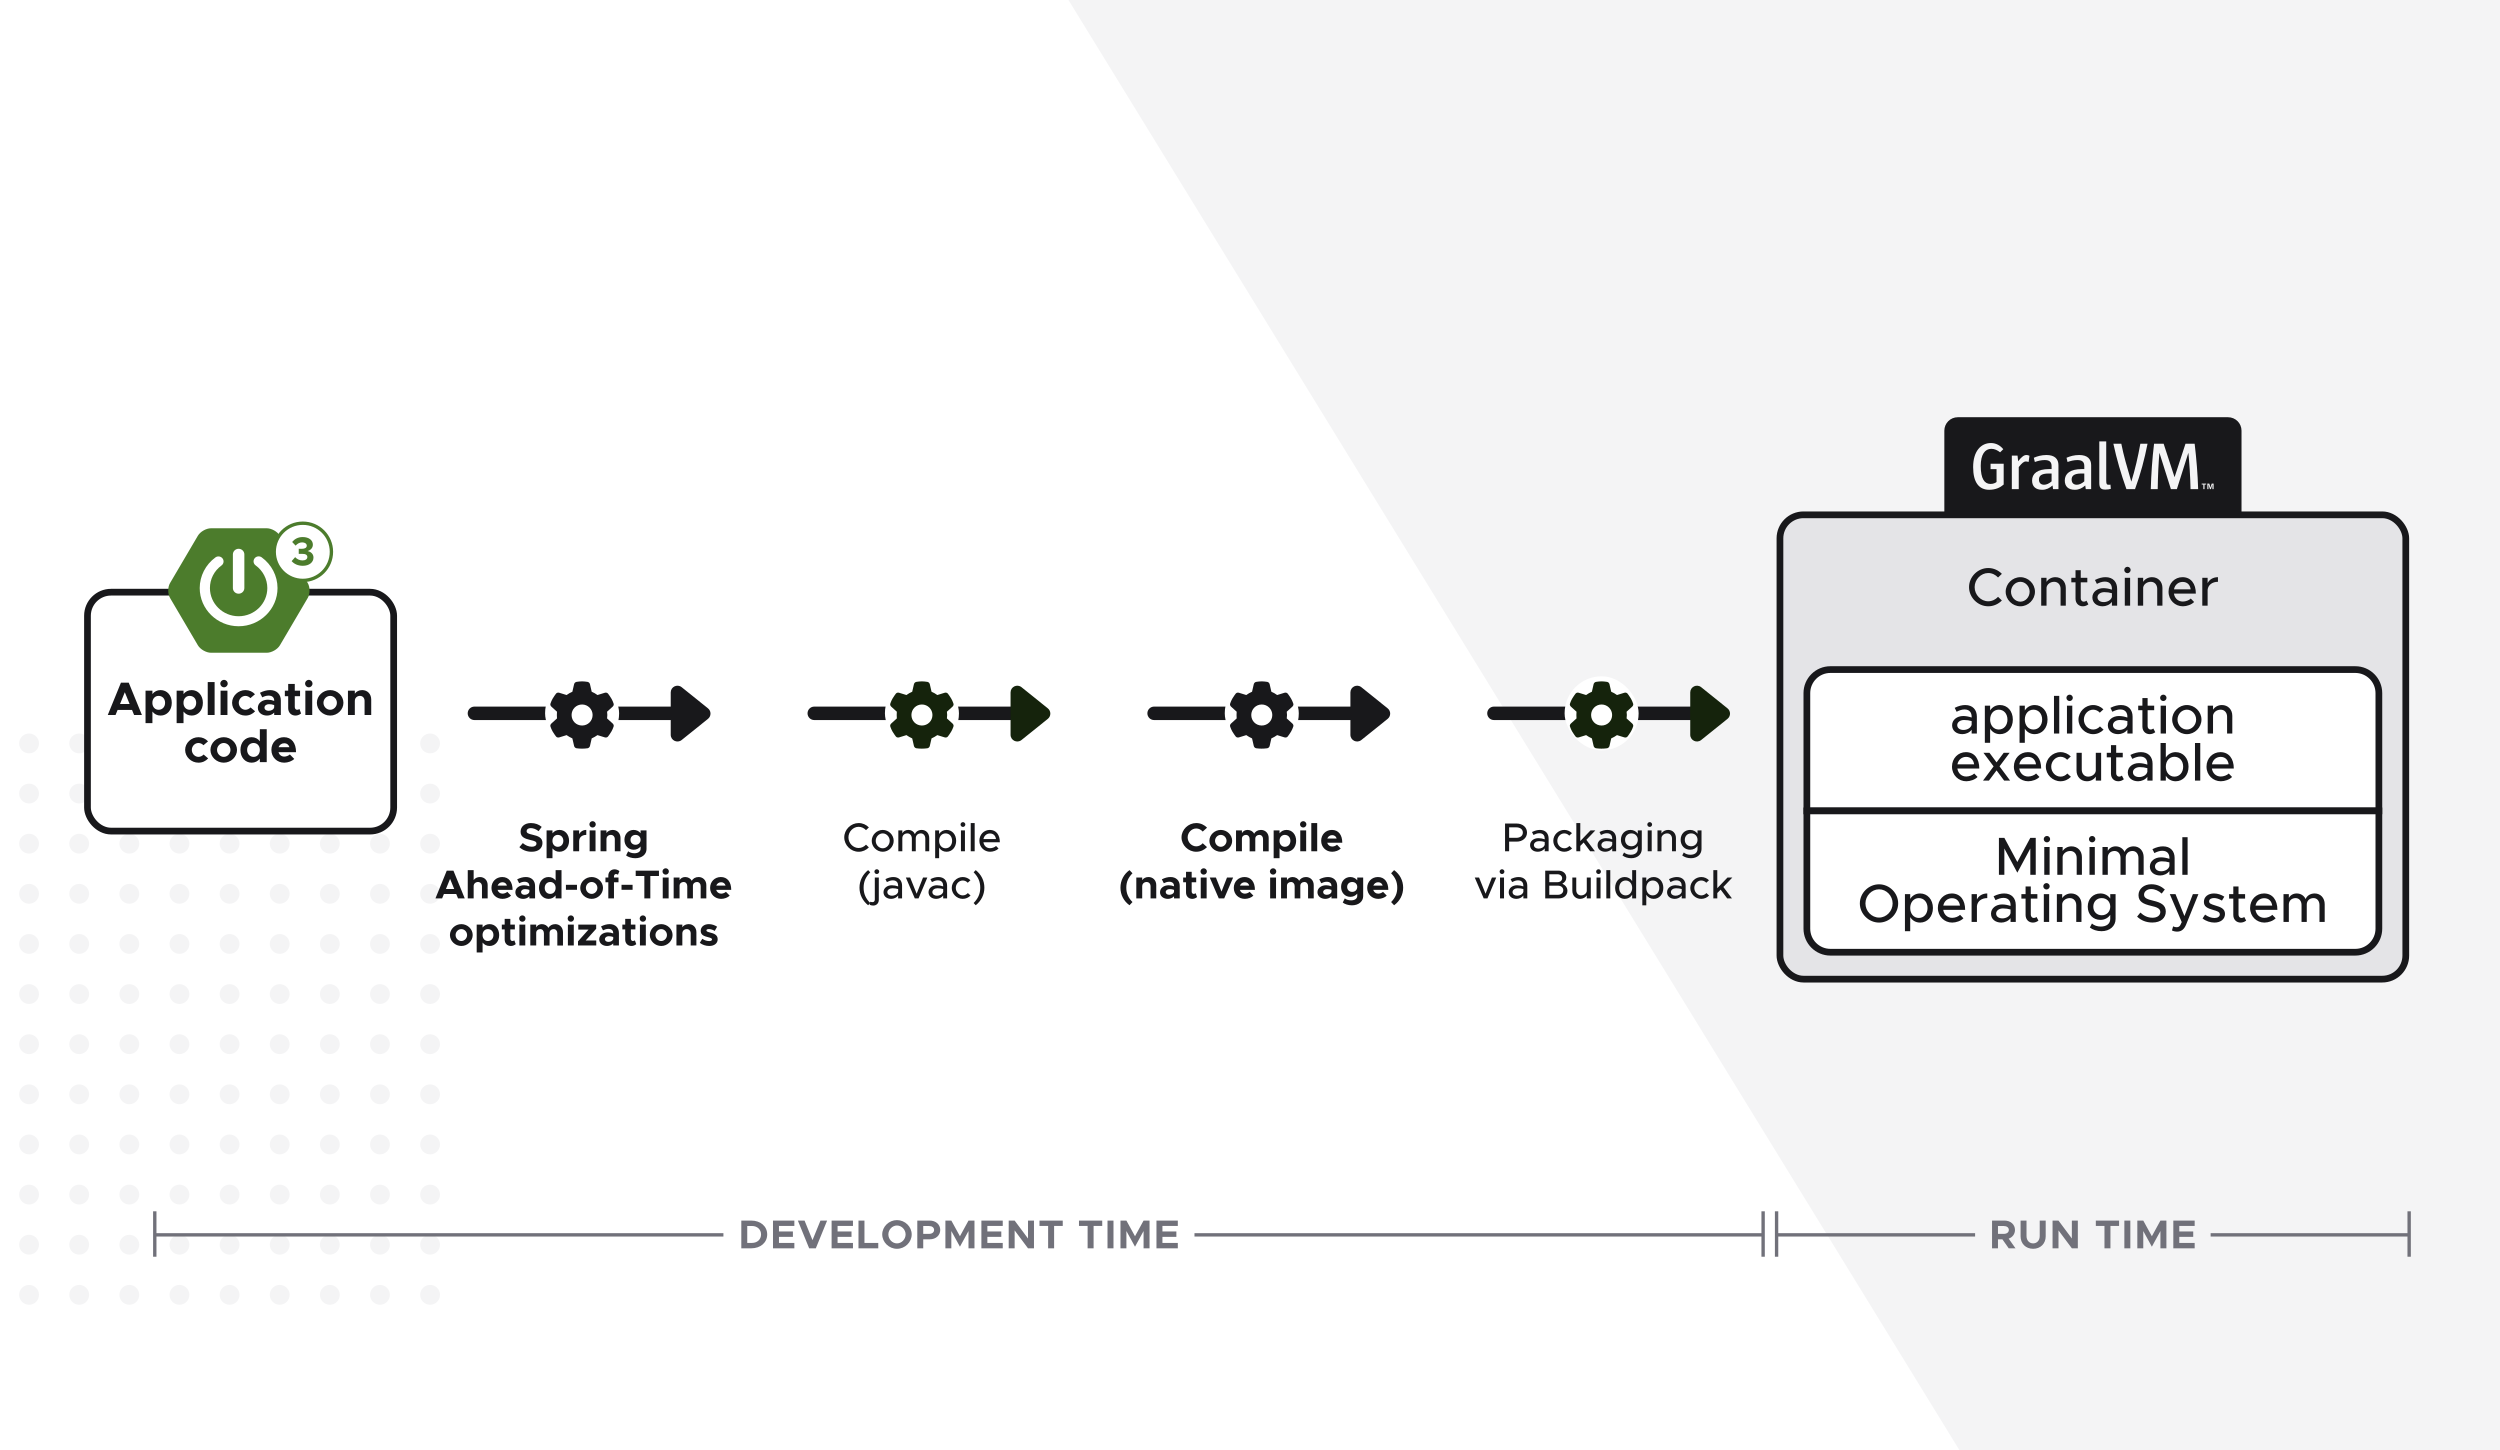 <svg width="743" height="431" viewBox="0 0 743 431" fill="none" xmlns="http://www.w3.org/2000/svg">
<rect x="0" y="0" width="743" height="431" fill="#333333" stroke="none"/>
<g clip-path="url(#clip0_420_189)">
<rect width="743" height="431" fill="#F4F4F5"/>
<path d="M610 476L309.559 -13H0V476H610Z" fill="white"/>
<circle cx="8.642" cy="220.949" r="2.949" fill="#F4F4F5"/>
<circle cx="8.642" cy="235.847" r="2.949" fill="#F4F4F5"/>
<circle cx="8.642" cy="250.744" r="2.949" fill="#F4F4F5"/>
<circle cx="8.642" cy="265.642" r="2.949" fill="#F4F4F5"/>
<circle cx="8.642" cy="280.54" r="2.949" fill="#F4F4F5"/>
<circle cx="8.642" cy="295.438" r="2.949" fill="#F4F4F5"/>
<circle cx="8.642" cy="310.335" r="2.949" fill="#F4F4F5"/>
<circle cx="8.642" cy="325.233" r="2.949" fill="#F4F4F5"/>
<circle cx="8.642" cy="340.131" r="2.949" fill="#F4F4F5"/>
<circle cx="8.642" cy="355.029" r="2.949" fill="#F4F4F5"/>
<circle cx="8.642" cy="369.927" r="2.949" fill="#F4F4F5"/>
<circle cx="8.642" cy="384.824" r="2.949" fill="#F4F4F5"/>
<circle cx="23.54" cy="220.949" r="2.949" fill="#F4F4F5"/>
<circle cx="23.54" cy="235.847" r="2.949" fill="#F4F4F5"/>
<circle cx="23.54" cy="250.744" r="2.949" fill="#F4F4F5"/>
<circle cx="23.54" cy="265.642" r="2.949" fill="#F4F4F5"/>
<circle cx="23.54" cy="280.54" r="2.949" fill="#F4F4F5"/>
<circle cx="23.54" cy="295.438" r="2.949" fill="#F4F4F5"/>
<circle cx="23.54" cy="310.335" r="2.949" fill="#F4F4F5"/>
<circle cx="23.54" cy="325.233" r="2.949" fill="#F4F4F5"/>
<circle cx="23.54" cy="340.131" r="2.949" fill="#F4F4F5"/>
<circle cx="23.54" cy="355.029" r="2.949" fill="#F4F4F5"/>
<circle cx="23.54" cy="369.927" r="2.949" fill="#F4F4F5"/>
<circle cx="23.54" cy="384.824" r="2.949" fill="#F4F4F5"/>
<circle cx="38.438" cy="220.949" r="2.949" fill="#F4F4F5"/>
<circle cx="38.438" cy="235.847" r="2.949" fill="#F4F4F5"/>
<circle cx="38.438" cy="250.744" r="2.949" fill="#F4F4F5"/>
<circle cx="38.438" cy="265.642" r="2.949" fill="#F4F4F5"/>
<circle cx="38.438" cy="280.54" r="2.949" fill="#F4F4F5"/>
<circle cx="38.438" cy="295.438" r="2.949" fill="#F4F4F5"/>
<circle cx="38.438" cy="310.335" r="2.949" fill="#F4F4F5"/>
<circle cx="38.438" cy="325.233" r="2.949" fill="#F4F4F5"/>
<circle cx="38.438" cy="340.131" r="2.949" fill="#F4F4F5"/>
<circle cx="38.438" cy="355.029" r="2.949" fill="#F4F4F5"/>
<circle cx="38.438" cy="369.927" r="2.949" fill="#F4F4F5"/>
<circle cx="38.438" cy="384.824" r="2.949" fill="#F4F4F5"/>
<circle cx="53.336" cy="220.949" r="2.949" fill="#F4F4F5"/>
<circle cx="53.336" cy="235.847" r="2.949" fill="#F4F4F5"/>
<circle cx="53.336" cy="250.744" r="2.949" fill="#F4F4F5"/>
<circle cx="53.336" cy="265.642" r="2.949" fill="#F4F4F5"/>
<circle cx="53.336" cy="280.54" r="2.949" fill="#F4F4F5"/>
<circle cx="53.336" cy="295.438" r="2.949" fill="#F4F4F5"/>
<circle cx="53.336" cy="310.335" r="2.949" fill="#F4F4F5"/>
<circle cx="53.336" cy="325.233" r="2.949" fill="#F4F4F5"/>
<circle cx="53.336" cy="340.131" r="2.949" fill="#F4F4F5"/>
<circle cx="53.336" cy="355.029" r="2.949" fill="#F4F4F5"/>
<circle cx="53.336" cy="369.927" r="2.949" fill="#F4F4F5"/>
<circle cx="53.336" cy="384.824" r="2.949" fill="#F4F4F5"/>
<circle cx="68.233" cy="220.949" r="2.949" fill="#F4F4F5"/>
<circle cx="68.233" cy="235.847" r="2.949" fill="#F4F4F5"/>
<circle cx="68.233" cy="250.744" r="2.949" fill="#F4F4F5"/>
<circle cx="68.233" cy="265.642" r="2.949" fill="#F4F4F5"/>
<circle cx="68.233" cy="280.54" r="2.949" fill="#F4F4F5"/>
<circle cx="68.233" cy="295.438" r="2.949" fill="#F4F4F5"/>
<circle cx="68.233" cy="310.335" r="2.949" fill="#F4F4F5"/>
<circle cx="68.233" cy="325.233" r="2.949" fill="#F4F4F5"/>
<circle cx="68.233" cy="340.131" r="2.949" fill="#F4F4F5"/>
<circle cx="68.233" cy="355.029" r="2.949" fill="#F4F4F5"/>
<circle cx="68.233" cy="369.927" r="2.949" fill="#F4F4F5"/>
<circle cx="68.233" cy="384.824" r="2.949" fill="#F4F4F5"/>
<circle cx="83.131" cy="220.949" r="2.949" fill="#F4F4F5"/>
<circle cx="83.131" cy="235.847" r="2.949" fill="#F4F4F5"/>
<circle cx="83.131" cy="250.744" r="2.949" fill="#F4F4F5"/>
<circle cx="83.131" cy="265.642" r="2.949" fill="#F4F4F5"/>
<circle cx="83.131" cy="280.54" r="2.949" fill="#F4F4F5"/>
<circle cx="83.131" cy="295.438" r="2.949" fill="#F4F4F5"/>
<circle cx="83.131" cy="310.335" r="2.949" fill="#F4F4F5"/>
<circle cx="83.131" cy="325.233" r="2.949" fill="#F4F4F5"/>
<circle cx="83.131" cy="340.131" r="2.949" fill="#F4F4F5"/>
<circle cx="83.131" cy="355.029" r="2.949" fill="#F4F4F5"/>
<circle cx="83.131" cy="369.927" r="2.949" fill="#F4F4F5"/>
<circle cx="83.131" cy="384.824" r="2.949" fill="#F4F4F5"/>
<circle cx="98.029" cy="220.949" r="2.949" fill="#F4F4F5"/>
<circle cx="98.029" cy="235.847" r="2.949" fill="#F4F4F5"/>
<circle cx="98.029" cy="250.744" r="2.949" fill="#F4F4F5"/>
<circle cx="98.029" cy="265.642" r="2.949" fill="#F4F4F5"/>
<circle cx="98.029" cy="280.54" r="2.949" fill="#F4F4F5"/>
<circle cx="98.029" cy="295.438" r="2.949" fill="#F4F4F5"/>
<circle cx="98.029" cy="310.335" r="2.949" fill="#F4F4F5"/>
<circle cx="98.029" cy="325.233" r="2.949" fill="#F4F4F5"/>
<circle cx="98.029" cy="340.131" r="2.949" fill="#F4F4F5"/>
<circle cx="98.029" cy="355.029" r="2.949" fill="#F4F4F5"/>
<circle cx="98.029" cy="369.927" r="2.949" fill="#F4F4F5"/>
<circle cx="98.029" cy="384.824" r="2.949" fill="#F4F4F5"/>
<circle cx="112.927" cy="220.949" r="2.949" fill="#F4F4F5"/>
<circle cx="112.927" cy="235.847" r="2.949" fill="#F4F4F5"/>
<circle cx="112.927" cy="250.744" r="2.949" fill="#F4F4F5"/>
<circle cx="112.927" cy="265.642" r="2.949" fill="#F4F4F5"/>
<circle cx="112.927" cy="280.54" r="2.949" fill="#F4F4F5"/>
<circle cx="112.927" cy="295.438" r="2.949" fill="#F4F4F5"/>
<circle cx="112.927" cy="310.335" r="2.949" fill="#F4F4F5"/>
<circle cx="112.927" cy="325.233" r="2.949" fill="#F4F4F5"/>
<circle cx="112.927" cy="340.131" r="2.949" fill="#F4F4F5"/>
<circle cx="112.927" cy="355.029" r="2.949" fill="#F4F4F5"/>
<circle cx="112.927" cy="369.927" r="2.949" fill="#F4F4F5"/>
<circle cx="112.927" cy="384.824" r="2.949" fill="#F4F4F5"/>
<circle cx="127.824" cy="220.949" r="2.949" fill="#F4F4F5"/>
<circle cx="127.824" cy="235.847" r="2.949" fill="#F4F4F5"/>
<circle cx="127.824" cy="250.744" r="2.949" fill="#F4F4F5"/>
<circle cx="127.824" cy="265.642" r="2.949" fill="#F4F4F5"/>
<circle cx="127.824" cy="280.54" r="2.949" fill="#F4F4F5"/>
<circle cx="127.824" cy="295.438" r="2.949" fill="#F4F4F5"/>
<circle cx="127.824" cy="310.335" r="2.949" fill="#F4F4F5"/>
<circle cx="127.824" cy="325.233" r="2.949" fill="#F4F4F5"/>
<circle cx="127.824" cy="340.131" r="2.949" fill="#F4F4F5"/>
<circle cx="127.824" cy="355.029" r="2.949" fill="#F4F4F5"/>
<circle cx="127.824" cy="369.927" r="2.949" fill="#F4F4F5"/>
<circle cx="127.824" cy="384.824" r="2.949" fill="#F4F4F5"/>
<path d="M255.194 253.144C252.878 253.144 250.91 251.188 250.91 248.872C250.91 246.556 252.878 244.612 255.194 244.612C256.37 244.612 257.45 245.104 258.23 245.908L257.378 246.724C256.826 246.124 256.046 245.728 255.194 245.728C253.55 245.728 252.158 247.168 252.158 248.872C252.158 250.588 253.55 252.028 255.194 252.028C256.046 252.028 256.826 251.632 257.378 251.032L258.23 251.848C257.45 252.64 256.37 253.144 255.194 253.144ZM262.353 253.144C260.577 253.144 259.077 251.656 259.077 249.892C259.077 248.128 260.577 246.652 262.353 246.652C264.117 246.652 265.605 248.128 265.605 249.892C265.605 251.656 264.117 253.144 262.353 253.144ZM262.353 252.112C263.469 252.112 264.417 251.104 264.417 249.892C264.417 248.692 263.469 247.684 262.353 247.684C261.213 247.684 260.265 248.692 260.265 249.892C260.265 251.104 261.213 252.112 262.353 252.112ZM273.931 246.652C275.227 246.652 276.163 247.648 276.163 249.052V253H274.999V249.232C274.999 248.32 274.459 247.684 273.679 247.684C272.791 247.684 272.167 248.272 272.167 249.124V253H271.003V249.232C271.003 248.32 270.463 247.684 269.683 247.684C268.795 247.684 268.171 248.272 268.171 249.124V253H266.983V246.796H268.171V247.66C268.483 247.048 269.131 246.652 269.923 246.652C270.823 246.652 271.555 247.132 271.915 247.9C272.203 247.132 272.995 246.652 273.931 246.652ZM281.314 246.652C282.946 246.652 284.17 247.996 284.17 249.892C284.17 251.8 282.946 253.144 281.314 253.144C280.354 253.144 279.586 252.688 279.106 251.92V255.064H277.93V246.796H279.106V247.864C279.586 247.108 280.354 246.652 281.314 246.652ZM281.026 252.112C282.166 252.112 282.97 251.188 282.97 249.892C282.97 248.596 282.166 247.684 281.026 247.684C279.91 247.684 279.106 248.596 279.106 249.892C279.106 251.188 279.91 252.112 281.026 252.112ZM286.192 245.764C285.784 245.764 285.472 245.428 285.472 245.044C285.472 244.672 285.784 244.336 286.192 244.336C286.576 244.336 286.9 244.672 286.9 245.044C286.9 245.428 286.576 245.764 286.192 245.764ZM285.592 253V246.796H286.78V253H285.592ZM288.499 253V244.612H289.675V253H288.499ZM294.249 252.088C294.897 252.088 295.653 251.8 296.025 251.416L296.769 252.184C296.217 252.772 295.137 253.144 294.261 253.144C292.533 253.144 291.069 251.788 291.069 249.88C291.069 248.02 292.449 246.652 294.165 246.652C296.061 246.652 297.153 248.092 297.153 250.312H292.269C292.425 251.344 293.181 252.088 294.249 252.088ZM294.213 247.708C293.253 247.708 292.473 248.356 292.281 249.364H296.001C295.869 248.404 295.281 247.708 294.213 247.708ZM258.01 269.04C256.378 267.732 255.442 265.908 255.442 263.82C255.442 261.72 256.378 259.908 258.01 258.6L258.634 259.248C257.338 260.568 256.666 261.924 256.666 263.82C256.666 265.704 257.338 267.072 258.634 268.38L258.01 269.04ZM260.593 259.764C260.185 259.764 259.873 259.428 259.873 259.044C259.873 258.672 260.185 258.336 260.593 258.336C260.977 258.336 261.301 258.672 261.301 259.044C261.301 259.428 260.977 259.764 260.593 259.764ZM259.525 269.136C259.153 269.136 258.721 269.04 258.469 268.92L258.625 267.996C258.805 268.068 259.105 268.116 259.345 268.116C259.729 268.116 259.993 267.804 259.993 267.372V260.796H261.181V267.432C261.181 268.428 260.497 269.136 259.525 269.136ZM265.503 260.652C267.171 260.652 268.095 261.708 268.095 263.244V267H266.931V266.148C266.475 266.796 265.623 267.144 264.867 267.144C263.547 267.144 262.575 266.376 262.575 265.164C262.575 263.928 263.691 263.1 265.059 263.1C265.671 263.1 266.331 263.232 266.931 263.436V263.244C266.931 262.464 266.571 261.636 265.335 261.636C264.723 261.636 264.123 261.876 263.583 262.152L263.151 261.276C264.039 260.832 264.819 260.652 265.503 260.652ZM265.095 266.208C265.863 266.208 266.727 265.824 266.931 265.056V264.228C266.427 264.072 265.851 263.988 265.239 263.988C264.411 263.988 263.715 264.456 263.715 265.128C263.715 265.8 264.315 266.208 265.095 266.208ZM271.877 267L269.213 260.796H270.497L272.429 265.62L274.325 260.796H275.609L272.993 267H271.877ZM278.886 260.652C280.554 260.652 281.478 261.708 281.478 263.244V267H280.314V266.148C279.858 266.796 279.006 267.144 278.25 267.144C276.93 267.144 275.958 266.376 275.958 265.164C275.958 263.928 277.074 263.1 278.442 263.1C279.054 263.1 279.714 263.232 280.314 263.436V263.244C280.314 262.464 279.954 261.636 278.718 261.636C278.106 261.636 277.506 261.876 276.966 262.152L276.534 261.276C277.422 260.832 278.202 260.652 278.886 260.652ZM278.478 266.208C279.246 266.208 280.11 265.824 280.314 265.056V264.228C279.81 264.072 279.234 263.988 278.622 263.988C277.794 263.988 277.098 264.456 277.098 265.128C277.098 265.8 277.698 266.208 278.478 266.208ZM286.124 267.144C284.36 267.144 282.86 265.656 282.86 263.892C282.86 262.128 284.36 260.652 286.136 260.652C287.024 260.652 287.828 261.024 288.416 261.612L287.612 262.356C287.24 261.936 286.7 261.684 286.124 261.684C284.996 261.684 284.06 262.692 284.06 263.892C284.06 265.104 284.996 266.112 286.136 266.112C286.712 266.112 287.264 265.848 287.648 265.416L288.452 266.148C287.852 266.76 287.048 267.144 286.124 267.144ZM289.987 269.04L289.363 268.38C290.647 267.072 291.331 265.704 291.331 263.82C291.331 261.924 290.647 260.568 289.363 259.248L289.987 258.6C291.619 259.908 292.555 261.72 292.555 263.82C292.555 265.908 291.619 267.732 289.987 269.04Z" fill="#18181B"/>
<path d="M158.018 253.144C156.59 253.144 155.318 252.664 154.358 251.776L155.378 250.564C156.158 251.236 157.046 251.644 158.09 251.644C158.978 251.644 159.434 251.236 159.434 250.72C159.434 250.132 158.954 249.952 157.694 249.664C155.954 249.268 154.718 248.776 154.718 247.18C154.718 245.656 155.966 244.612 157.766 244.612C159.11 244.612 160.154 245.032 160.994 245.752L160.07 247.024C159.338 246.436 158.51 246.112 157.718 246.112C156.962 246.112 156.506 246.508 156.506 247C156.506 247.6 156.998 247.792 158.27 248.08C160.046 248.476 161.222 249.004 161.222 250.528C161.222 252.1 160.034 253.144 158.018 253.144ZM166.272 246.652C167.928 246.652 169.128 247.996 169.128 249.892C169.128 251.8 167.928 253.144 166.272 253.144C165.408 253.144 164.688 252.772 164.196 252.124V255.064H162.444V246.796H164.196V247.66C164.688 247.024 165.408 246.652 166.272 246.652ZM165.768 251.668C166.74 251.668 167.424 250.936 167.424 249.892C167.424 248.86 166.74 248.128 165.768 248.128C164.916 248.128 164.292 248.752 164.196 249.652V250.132C164.292 251.044 164.916 251.668 165.768 251.668ZM172.118 247.948C172.526 247.144 173.294 246.652 174.242 246.652V248.128C172.946 248.128 172.118 248.872 172.118 250.036V253H170.366V246.796H172.118V247.948ZM176.128 245.944C175.588 245.944 175.168 245.512 175.168 244.984C175.168 244.492 175.588 244.048 176.128 244.048C176.644 244.048 177.064 244.492 177.064 244.984C177.064 245.512 176.644 245.944 176.128 245.944ZM175.24 253V246.796H176.992V253H175.24ZM182.11 246.652C183.454 246.652 184.414 247.648 184.414 249.052V253H182.722V249.424C182.722 248.656 182.242 248.128 181.546 248.128C180.814 248.128 180.25 248.656 180.25 249.328L180.238 249.292V253H178.486V246.796H180.238V247.576C180.61 247.012 181.306 246.652 182.11 246.652ZM190.381 246.796H192.145V252.34C192.145 253.936 190.765 255.064 188.809 255.064C187.717 255.064 186.685 254.716 186.073 254.236L186.685 253C187.093 253.36 187.813 253.588 188.533 253.588C189.661 253.588 190.381 253.072 190.381 252.268V251.584C189.889 252.184 189.145 252.544 188.329 252.544C186.769 252.544 185.581 251.32 185.581 249.592C185.581 247.864 186.769 246.652 188.329 246.652C189.169 246.652 189.961 247.048 190.381 247.636V246.796ZM188.881 251.068C189.757 251.068 190.381 250.456 190.381 249.592C190.381 248.728 189.757 248.128 188.881 248.128C188.005 248.128 187.381 248.728 187.381 249.592C187.381 250.456 188.005 251.068 188.881 251.068ZM136.126 267L135.598 265.704H131.926L131.398 267H129.418L132.778 258.756H134.758L138.118 267H136.126ZM132.538 264.204H134.986L133.762 261.192L132.538 264.204ZM142.629 260.652C143.973 260.652 144.933 261.648 144.933 263.052V267H143.241V263.424C143.241 262.656 142.761 262.128 142.065 262.128C141.333 262.128 140.769 262.656 140.769 263.328V267H139.017V258.612H140.769V261.552C141.153 261.012 141.837 260.652 142.629 260.652ZM149.341 265.596C149.833 265.596 150.433 265.368 150.769 265.044L151.885 266.184C151.333 266.76 150.265 267.144 149.353 267.144C147.505 267.144 146.065 265.788 146.065 263.88C146.065 262.008 147.445 260.652 149.257 260.652C151.201 260.652 152.341 262.128 152.341 264.468H147.865C148.069 265.14 148.609 265.596 149.341 265.596ZM149.329 262.2C148.669 262.2 148.117 262.584 147.889 263.208H150.661C150.493 262.596 150.037 262.2 149.329 262.2ZM156.298 260.652C157.918 260.652 159.022 261.672 159.022 263.292V267H157.33V266.376C156.886 266.88 156.178 267.144 155.506 267.144C154.186 267.144 153.166 266.352 153.166 265.164C153.166 263.94 154.306 263.1 155.746 263.1C156.25 263.1 156.802 263.208 157.33 263.412V263.292C157.33 262.632 156.922 262.056 155.902 262.056C155.326 262.056 154.786 262.248 154.294 262.5L153.706 261.336C154.582 260.892 155.434 260.652 156.298 260.652ZM155.902 265.932C156.574 265.932 157.21 265.62 157.33 265.044V264.468C156.934 264.324 156.478 264.24 155.998 264.24C155.362 264.24 154.858 264.612 154.858 265.116C154.858 265.62 155.302 265.932 155.902 265.932ZM165.13 258.612H166.882V267H165.13V266.112C164.638 266.76 163.918 267.144 163.042 267.144C161.386 267.144 160.186 265.8 160.186 263.892C160.186 261.996 161.386 260.652 163.042 260.652C163.918 260.652 164.638 261.036 165.13 261.684V258.612ZM163.546 265.668C164.47 265.668 165.13 264.936 165.13 263.892C165.13 262.86 164.47 262.128 163.546 262.128C162.574 262.128 161.89 262.86 161.89 263.892C161.89 264.936 162.574 265.668 163.546 265.668ZM168.192 264.444V262.956H171.48V264.444H168.192ZM175.839 267.144C173.991 267.144 172.443 265.656 172.443 263.892C172.443 262.128 173.991 260.652 175.839 260.652C177.675 260.652 179.211 262.128 179.211 263.892C179.211 265.656 177.675 267.144 175.839 267.144ZM175.839 265.668C176.763 265.668 177.543 264.852 177.543 263.892C177.543 262.932 176.763 262.128 175.839 262.128C174.903 262.128 174.123 262.932 174.123 263.892C174.123 264.852 174.903 265.668 175.839 265.668ZM182.473 260.46V260.796H183.817V262.212H182.473V267H180.793V262.212H179.941V260.796H180.793V260.256C180.793 259.14 181.561 258.36 182.653 258.36C183.157 258.36 183.721 258.576 184.081 258.9L183.661 259.968C183.541 259.848 183.301 259.764 183.061 259.764C182.737 259.764 182.473 260.052 182.473 260.46ZM184.716 264.444V262.956H188.004V264.444H184.716ZM191.499 267V260.352H188.931V258.756H195.843V260.352H193.275V267H191.499ZM197.855 259.944C197.315 259.944 196.895 259.512 196.895 258.984C196.895 258.492 197.315 258.048 197.855 258.048C198.371 258.048 198.791 258.492 198.791 258.984C198.791 259.512 198.371 259.944 197.855 259.944ZM196.967 267V260.796H198.719V267H196.967ZM207.628 260.652C208.924 260.652 209.92 261.648 209.92 263.052V267.012H208.24V263.352C208.24 262.632 207.784 262.128 207.136 262.128C206.44 262.128 205.936 262.596 205.936 263.256V267.012H204.256V263.352C204.256 262.632 203.8 262.128 203.164 262.128C202.456 262.128 201.964 262.596 201.964 263.256V267H200.212V260.796H201.964V261.612C202.264 261.024 202.876 260.652 203.644 260.652C204.496 260.652 205.228 261.084 205.612 261.78C205.936 261.096 206.704 260.652 207.628 260.652ZM214.321 265.596C214.813 265.596 215.413 265.368 215.749 265.044L216.865 266.184C216.313 266.76 215.245 267.144 214.333 267.144C212.485 267.144 211.045 265.788 211.045 263.88C211.045 262.008 212.425 260.652 214.237 260.652C216.181 260.652 217.321 262.128 217.321 264.468H212.845C213.049 265.14 213.589 265.596 214.321 265.596ZM214.309 262.2C213.649 262.2 213.097 262.584 212.869 263.208H215.641C215.473 262.596 215.017 262.2 214.309 262.2ZM137.115 281.144C135.267 281.144 133.719 279.656 133.719 277.892C133.719 276.128 135.267 274.652 137.115 274.652C138.951 274.652 140.487 276.128 140.487 277.892C140.487 279.656 138.951 281.144 137.115 281.144ZM137.115 279.668C138.039 279.668 138.819 278.852 138.819 277.892C138.819 276.932 138.039 276.128 137.115 276.128C136.179 276.128 135.399 276.932 135.399 277.892C135.399 278.852 136.179 279.668 137.115 279.668ZM145.5 274.652C147.156 274.652 148.356 275.996 148.356 277.892C148.356 279.8 147.156 281.144 145.5 281.144C144.636 281.144 143.916 280.772 143.424 280.124V283.064H141.672V274.796H143.424V275.66C143.916 275.024 144.636 274.652 145.5 274.652ZM144.996 279.668C145.968 279.668 146.652 278.936 146.652 277.892C146.652 276.86 145.968 276.128 144.996 276.128C144.144 276.128 143.52 276.752 143.424 277.652V278.132C143.52 279.044 144.144 279.668 144.996 279.668ZM152.858 279.464L153.278 280.604C152.918 280.928 152.354 281.144 151.85 281.144C150.758 281.144 149.99 280.364 149.99 279.248V276.212H149.138V274.796H149.99V273.092H151.67V274.796H153.014V276.212H151.67V278.972C151.67 279.38 151.934 279.668 152.258 279.668C152.498 279.668 152.738 279.584 152.858 279.464ZM155.251 273.944C154.711 273.944 154.291 273.512 154.291 272.984C154.291 272.492 154.711 272.048 155.251 272.048C155.767 272.048 156.187 272.492 156.187 272.984C156.187 273.512 155.767 273.944 155.251 273.944ZM154.363 281V274.796H156.115V281H154.363ZM165.025 274.652C166.321 274.652 167.317 275.648 167.317 277.052V281.012H165.637V277.352C165.637 276.632 165.181 276.128 164.533 276.128C163.837 276.128 163.333 276.596 163.333 277.256V281.012H161.653V277.352C161.653 276.632 161.197 276.128 160.561 276.128C159.853 276.128 159.361 276.596 159.361 277.256V281H157.609V274.796H159.361V275.612C159.661 275.024 160.273 274.652 161.041 274.652C161.893 274.652 162.625 275.084 163.009 275.78C163.333 275.096 164.101 274.652 165.025 274.652ZM169.665 273.944C169.125 273.944 168.705 273.512 168.705 272.984C168.705 272.492 169.125 272.048 169.665 272.048C170.181 272.048 170.601 272.492 170.601 272.984C170.601 273.512 170.181 273.944 169.665 273.944ZM168.777 281V274.796H170.529V281H168.777ZM171.783 281V279.764L174.903 276.284H171.867V274.796H177.183V276.032L174.063 279.512H177.207V281H171.783ZM181.218 274.652C182.838 274.652 183.942 275.672 183.942 277.292V281H182.25V280.376C181.806 280.88 181.098 281.144 180.426 281.144C179.106 281.144 178.086 280.352 178.086 279.164C178.086 277.94 179.226 277.1 180.666 277.1C181.17 277.1 181.722 277.208 182.25 277.412V277.292C182.25 276.632 181.842 276.056 180.822 276.056C180.246 276.056 179.706 276.248 179.214 276.5L178.626 275.336C179.502 274.892 180.354 274.652 181.218 274.652ZM180.822 279.932C181.494 279.932 182.13 279.62 182.25 279.044V278.468C181.854 278.324 181.398 278.24 180.918 278.24C180.282 278.24 179.778 278.612 179.778 279.116C179.778 279.62 180.222 279.932 180.822 279.932ZM188.682 279.464L189.102 280.604C188.742 280.928 188.178 281.144 187.674 281.144C186.582 281.144 185.814 280.364 185.814 279.248V276.212H184.962V274.796H185.814V273.092H187.494V274.796H188.838V276.212H187.494V278.972C187.494 279.38 187.758 279.668 188.082 279.668C188.322 279.668 188.562 279.584 188.682 279.464ZM191.076 273.944C190.536 273.944 190.116 273.512 190.116 272.984C190.116 272.492 190.536 272.048 191.076 272.048C191.592 272.048 192.012 272.492 192.012 272.984C192.012 273.512 191.592 273.944 191.076 273.944ZM190.188 281V274.796H191.94V281H190.188ZM196.517 281.144C194.669 281.144 193.121 279.656 193.121 277.892C193.121 276.128 194.669 274.652 196.517 274.652C198.353 274.652 199.889 276.128 199.889 277.892C199.889 279.656 198.353 281.144 196.517 281.144ZM196.517 279.668C197.441 279.668 198.221 278.852 198.221 277.892C198.221 276.932 197.441 276.128 196.517 276.128C195.581 276.128 194.801 276.932 194.801 277.892C194.801 278.852 195.581 279.668 196.517 279.668ZM204.663 274.652C206.007 274.652 206.967 275.648 206.967 277.052V281H205.275V277.424C205.275 276.656 204.795 276.128 204.099 276.128C203.367 276.128 202.803 276.656 202.803 277.328L202.791 277.292V281H201.039V274.796H202.791V275.576C203.163 275.012 203.859 274.652 204.663 274.652ZM210.774 281.144C209.778 281.144 208.722 280.808 207.978 280.208L208.734 278.996C209.286 279.392 209.982 279.692 210.81 279.692C211.278 279.692 211.614 279.5 211.614 279.224C211.614 278.84 211.158 278.72 210.522 278.552C209.25 278.24 208.266 277.892 208.254 276.668C208.242 275.492 209.214 274.652 210.678 274.652C211.566 274.652 212.442 274.964 213.126 275.42L212.418 276.668C211.854 276.32 211.206 276.116 210.678 276.116C210.246 276.116 209.946 276.272 209.946 276.488C209.946 276.824 210.198 276.92 211.038 277.148C212.106 277.424 213.294 277.784 213.294 279.14C213.294 280.364 212.298 281.144 210.774 281.144Z" fill="#18181B"/>
<path d="M447.3 253V244.756H450.768C452.508 244.756 453.828 245.872 453.828 247.444C453.828 249.016 452.508 250.132 450.768 250.132H448.512V253H447.3ZM448.512 249.004H450.6C451.788 249.004 452.592 248.416 452.592 247.444C452.592 246.472 451.788 245.884 450.6 245.884H448.512V249.004ZM457.661 246.652C459.329 246.652 460.253 247.708 460.253 249.244V253H459.089V252.148C458.633 252.796 457.781 253.144 457.025 253.144C455.705 253.144 454.733 252.376 454.733 251.164C454.733 249.928 455.849 249.1 457.217 249.1C457.829 249.1 458.489 249.232 459.089 249.436V249.244C459.089 248.464 458.729 247.636 457.493 247.636C456.881 247.636 456.281 247.876 455.741 248.152L455.309 247.276C456.197 246.832 456.977 246.652 457.661 246.652ZM457.253 252.208C458.021 252.208 458.885 251.824 459.089 251.056V250.228C458.585 250.072 458.009 249.988 457.397 249.988C456.569 249.988 455.873 250.456 455.873 251.128C455.873 251.8 456.473 252.208 457.253 252.208ZM464.899 253.144C463.135 253.144 461.635 251.656 461.635 249.892C461.635 248.128 463.135 246.652 464.911 246.652C465.799 246.652 466.603 247.024 467.191 247.612L466.387 248.356C466.015 247.936 465.475 247.684 464.899 247.684C463.771 247.684 462.835 248.692 462.835 249.892C462.835 251.104 463.771 252.112 464.911 252.112C465.487 252.112 466.039 251.848 466.423 251.416L467.227 252.148C466.627 252.76 465.823 253.144 464.899 253.144ZM474.139 246.796L471.463 249.604L474.019 253H472.603L470.659 250.396L469.663 251.404V253H468.487V244.612H469.663V249.964L472.699 246.796H474.139ZM477.724 246.652C479.392 246.652 480.316 247.708 480.316 249.244V253H479.152V252.148C478.696 252.796 477.844 253.144 477.088 253.144C475.768 253.144 474.796 252.376 474.796 251.164C474.796 249.928 475.912 249.1 477.28 249.1C477.892 249.1 478.552 249.232 479.152 249.436V249.244C479.152 248.464 478.792 247.636 477.556 247.636C476.944 247.636 476.344 247.876 475.804 248.152L475.372 247.276C476.26 246.832 477.04 246.652 477.724 246.652ZM477.316 252.208C478.084 252.208 478.948 251.824 479.152 251.056V250.228C478.648 250.072 478.072 249.988 477.46 249.988C476.632 249.988 475.936 250.456 475.936 251.128C475.936 251.8 476.536 252.208 477.316 252.208ZM486.75 246.796H487.938V252.34C487.938 253.936 486.63 255.064 484.794 255.064C483.75 255.064 482.79 254.716 482.202 254.236L482.67 253.348C483.126 253.78 483.87 254.032 484.614 254.032C485.946 254.032 486.75 253.396 486.75 252.316V251.416C486.258 252.124 485.49 252.544 484.554 252.544C482.922 252.544 481.734 251.32 481.734 249.592C481.734 247.864 482.922 246.652 484.554 246.652C485.49 246.652 486.282 247.096 486.75 247.792V246.796ZM484.854 251.512C485.958 251.512 486.75 250.72 486.75 249.592C486.75 248.476 485.958 247.684 484.854 247.684C483.75 247.684 482.97 248.476 482.97 249.592C482.97 250.72 483.75 251.512 484.854 251.512ZM490.298 245.764C489.89 245.764 489.578 245.428 489.578 245.044C489.578 244.672 489.89 244.336 490.298 244.336C490.682 244.336 491.006 244.672 491.006 245.044C491.006 245.428 490.682 245.764 490.298 245.764ZM489.698 253V246.796H490.886V253H489.698ZM495.76 246.652C497.128 246.652 498.088 247.648 498.088 249.052V253H496.924V249.256C496.924 248.332 496.336 247.684 495.496 247.684C494.632 247.684 493.888 248.248 493.792 248.98V253H492.604V246.796H493.792V247.696C494.164 247.084 494.92 246.652 495.76 246.652ZM504.504 246.796H505.692V252.34C505.692 253.936 504.384 255.064 502.548 255.064C501.504 255.064 500.544 254.716 499.956 254.236L500.424 253.348C500.88 253.78 501.624 254.032 502.368 254.032C503.7 254.032 504.504 253.396 504.504 252.316V251.416C504.012 252.124 503.244 252.544 502.308 252.544C500.676 252.544 499.488 251.32 499.488 249.592C499.488 247.864 500.676 246.652 502.308 246.652C503.244 246.652 504.036 247.096 504.504 247.792V246.796ZM502.608 251.512C503.712 251.512 504.504 250.72 504.504 249.592C504.504 248.476 503.712 247.684 502.608 247.684C501.504 247.684 500.724 248.476 500.724 249.592C500.724 250.72 501.504 251.512 502.608 251.512ZM440.955 267L438.291 260.796H439.575L441.507 265.62L443.403 260.796H444.687L442.071 267H440.955ZM446.405 259.764C445.997 259.764 445.685 259.428 445.685 259.044C445.685 258.672 445.997 258.336 446.405 258.336C446.789 258.336 447.113 258.672 447.113 259.044C447.113 259.428 446.789 259.764 446.405 259.764ZM445.805 267V260.796H446.993V267H445.805ZM451.316 260.652C452.984 260.652 453.908 261.708 453.908 263.244V267H452.744V266.148C452.288 266.796 451.436 267.144 450.68 267.144C449.36 267.144 448.388 266.376 448.388 265.164C448.388 263.928 449.504 263.1 450.872 263.1C451.484 263.1 452.144 263.232 452.744 263.436V263.244C452.744 262.464 452.384 261.636 451.148 261.636C450.536 261.636 449.936 261.876 449.396 262.152L448.964 261.276C449.852 260.832 450.632 260.652 451.316 260.652ZM450.908 266.208C451.676 266.208 452.54 265.824 452.744 265.056V264.228C452.24 264.072 451.664 263.988 451.052 263.988C450.224 263.988 449.528 264.456 449.528 265.128C449.528 265.8 450.128 266.208 450.908 266.208ZM459.239 267V258.756H463.151C464.531 258.756 465.503 259.608 465.503 260.808C465.503 261.672 465.071 262.212 464.327 262.632C465.287 263.1 465.839 263.844 465.839 264.756C465.839 266.076 464.783 267 463.307 267H459.239ZM460.451 262.188H462.851C463.679 262.188 464.267 261.696 464.267 261.012C464.267 260.328 463.679 259.824 462.851 259.824H460.451V262.188ZM460.451 265.932H463.031C463.955 265.932 464.603 265.368 464.603 264.576C464.603 263.784 463.955 263.22 463.031 263.22H460.451V265.932ZM471.593 260.796H472.781V267H471.593V266.1C471.221 266.712 470.465 267.144 469.625 267.144C468.257 267.144 467.297 266.148 467.297 264.744V260.796H468.461V264.54C468.461 265.464 469.049 266.112 469.889 266.112C470.753 266.112 471.497 265.548 471.593 264.816V260.796ZM475.093 259.764C474.685 259.764 474.373 259.428 474.373 259.044C474.373 258.672 474.685 258.336 475.093 258.336C475.477 258.336 475.801 258.672 475.801 259.044C475.801 259.428 475.477 259.764 475.093 259.764ZM474.493 267V260.796H475.681V267H474.493ZM477.399 267V258.612H478.575V267H477.399ZM485.081 258.612H486.257V267H485.081V265.92C484.601 266.688 483.833 267.144 482.873 267.144C481.241 267.144 480.017 265.8 480.017 263.892C480.017 261.996 481.241 260.652 482.873 260.652C483.833 260.652 484.601 261.108 485.081 261.864V258.612ZM483.161 266.112C484.277 266.112 485.081 265.188 485.081 263.892C485.081 262.596 484.277 261.684 483.161 261.684C482.021 261.684 481.217 262.596 481.217 263.892C481.217 265.188 482.021 266.112 483.161 266.112ZM491.484 260.652C493.116 260.652 494.34 261.996 494.34 263.892C494.34 265.8 493.116 267.144 491.484 267.144C490.524 267.144 489.756 266.688 489.276 265.92V269.064H488.1V260.796H489.276V261.864C489.756 261.108 490.524 260.652 491.484 260.652ZM491.196 266.112C492.336 266.112 493.14 265.188 493.14 263.892C493.14 262.596 492.336 261.684 491.196 261.684C490.08 261.684 489.276 262.596 489.276 263.892C489.276 265.188 490.08 266.112 491.196 266.112ZM498.378 260.652C500.046 260.652 500.97 261.708 500.97 263.244V267H499.806V266.148C499.35 266.796 498.498 267.144 497.742 267.144C496.422 267.144 495.45 266.376 495.45 265.164C495.45 263.928 496.566 263.1 497.934 263.1C498.546 263.1 499.206 263.232 499.806 263.436V263.244C499.806 262.464 499.446 261.636 498.21 261.636C497.598 261.636 496.998 261.876 496.458 262.152L496.026 261.276C496.914 260.832 497.694 260.652 498.378 260.652ZM497.97 266.208C498.738 266.208 499.602 265.824 499.806 265.056V264.228C499.302 264.072 498.726 263.988 498.114 263.988C497.286 263.988 496.59 264.456 496.59 265.128C496.59 265.8 497.19 266.208 497.97 266.208ZM505.616 267.144C503.852 267.144 502.352 265.656 502.352 263.892C502.352 262.128 503.852 260.652 505.628 260.652C506.516 260.652 507.32 261.024 507.908 261.612L507.104 262.356C506.732 261.936 506.192 261.684 505.616 261.684C504.488 261.684 503.552 262.692 503.552 263.892C503.552 265.104 504.488 266.112 505.628 266.112C506.204 266.112 506.756 265.848 507.14 265.416L507.944 266.148C507.344 266.76 506.54 267.144 505.616 267.144ZM514.856 260.796L512.18 263.604L514.736 267H513.32L511.376 264.396L510.38 265.404V267H509.204V258.612H510.38V263.964L513.416 260.796H514.856Z" fill="#18181B"/>
<path d="M355.526 253.144C353.162 253.144 351.146 251.188 351.146 248.872C351.146 246.556 353.162 244.612 355.526 244.612C356.774 244.612 357.926 245.14 358.73 245.992L357.446 247.144C356.966 246.592 356.282 246.22 355.526 246.22C354.146 246.22 352.97 247.444 352.97 248.872C352.97 250.312 354.146 251.536 355.526 251.536C356.282 251.536 356.966 251.164 357.446 250.612L358.73 251.764C357.926 252.604 356.774 253.144 355.526 253.144ZM362.826 253.144C360.978 253.144 359.43 251.656 359.43 249.892C359.43 248.128 360.978 246.652 362.826 246.652C364.662 246.652 366.198 248.128 366.198 249.892C366.198 251.656 364.662 253.144 362.826 253.144ZM362.826 251.668C363.75 251.668 364.53 250.852 364.53 249.892C364.53 248.932 363.75 248.128 362.826 248.128C361.89 248.128 361.11 248.932 361.11 249.892C361.11 250.852 361.89 251.668 362.826 251.668ZM374.763 246.652C376.059 246.652 377.055 247.648 377.055 249.052V253.012H375.375V249.352C375.375 248.632 374.919 248.128 374.271 248.128C373.575 248.128 373.071 248.596 373.071 249.256V253.012H371.391V249.352C371.391 248.632 370.935 248.128 370.299 248.128C369.591 248.128 369.099 248.596 369.099 249.256V253H367.347V246.796H369.099V247.612C369.399 247.024 370.011 246.652 370.779 246.652C371.631 246.652 372.363 247.084 372.747 247.78C373.071 247.096 373.839 246.652 374.763 246.652ZM382.356 246.652C384.012 246.652 385.212 247.996 385.212 249.892C385.212 251.8 384.012 253.144 382.356 253.144C381.492 253.144 380.772 252.772 380.28 252.124V255.064H378.528V246.796H380.28V247.66C380.772 247.024 381.492 246.652 382.356 246.652ZM381.852 251.668C382.824 251.668 383.508 250.936 383.508 249.892C383.508 248.86 382.824 248.128 381.852 248.128C381 248.128 380.376 248.752 380.28 249.652V250.132C380.376 251.044 381 251.668 381.852 251.668ZM387.326 245.944C386.786 245.944 386.366 245.512 386.366 244.984C386.366 244.492 386.786 244.048 387.326 244.048C387.842 244.048 388.262 244.492 388.262 244.984C388.262 245.512 387.842 245.944 387.326 245.944ZM386.438 253V246.796H388.19V253H386.438ZM389.719 253V244.612H391.471V253H389.719ZM395.928 251.596C396.42 251.596 397.02 251.368 397.356 251.044L398.472 252.184C397.92 252.76 396.852 253.144 395.94 253.144C394.092 253.144 392.652 251.788 392.652 249.88C392.652 248.008 394.032 246.652 395.844 246.652C397.788 246.652 398.928 248.128 398.928 250.468H394.452C394.656 251.14 395.196 251.596 395.928 251.596ZM395.916 248.2C395.256 248.2 394.704 248.584 394.476 249.208H397.248C397.08 248.596 396.624 248.2 395.916 248.2ZM335.685 269.04C333.981 267.816 332.997 265.944 332.997 263.82C332.997 261.684 333.981 259.824 335.685 258.6L336.573 259.536C335.325 260.82 334.737 262.08 334.737 263.82C334.737 265.548 335.325 266.82 336.573 268.092L335.685 269.04ZM341.335 260.652C342.679 260.652 343.639 261.648 343.639 263.052V267H341.947V263.424C341.947 262.656 341.467 262.128 340.771 262.128C340.039 262.128 339.475 262.656 339.475 263.328L339.463 263.292V267H337.711V260.796H339.463V261.576C339.835 261.012 340.531 260.652 341.335 260.652ZM347.89 260.652C349.51 260.652 350.614 261.672 350.614 263.292V267H348.922V266.376C348.478 266.88 347.77 267.144 347.098 267.144C345.778 267.144 344.758 266.352 344.758 265.164C344.758 263.94 345.898 263.1 347.338 263.1C347.842 263.1 348.394 263.208 348.922 263.412V263.292C348.922 262.632 348.514 262.056 347.494 262.056C346.918 262.056 346.378 262.248 345.886 262.5L345.298 261.336C346.174 260.892 347.026 260.652 347.89 260.652ZM347.494 265.932C348.166 265.932 348.802 265.62 348.922 265.044V264.468C348.526 264.324 348.07 264.24 347.59 264.24C346.954 264.24 346.45 264.612 346.45 265.116C346.45 265.62 346.894 265.932 347.494 265.932ZM355.354 265.464L355.774 266.604C355.414 266.928 354.85 267.144 354.346 267.144C353.254 267.144 352.486 266.364 352.486 265.248V262.212H351.634V260.796H352.486V259.092H354.166V260.796H355.51V262.212H354.166V264.972C354.166 265.38 354.43 265.668 354.754 265.668C354.994 265.668 355.234 265.584 355.354 265.464ZM357.748 259.944C357.208 259.944 356.788 259.512 356.788 258.984C356.788 258.492 357.208 258.048 357.748 258.048C358.264 258.048 358.684 258.492 358.684 258.984C358.684 259.512 358.264 259.944 357.748 259.944ZM356.86 267V260.796H358.612V267H356.86ZM362.217 267L359.529 260.796H361.365L363.033 264.984L364.665 260.796H366.489L363.837 267H362.217ZM369.96 265.596C370.452 265.596 371.052 265.368 371.388 265.044L372.504 266.184C371.952 266.76 370.884 267.144 369.972 267.144C368.124 267.144 366.684 265.788 366.684 263.88C366.684 262.008 368.064 260.652 369.876 260.652C371.82 260.652 372.96 262.128 372.96 264.468H368.484C368.688 265.14 369.228 265.596 369.96 265.596ZM369.948 262.2C369.288 262.2 368.736 262.584 368.508 263.208H371.28C371.112 262.596 370.656 262.2 369.948 262.2ZM378.373 259.944C377.833 259.944 377.413 259.512 377.413 258.984C377.413 258.492 377.833 258.048 378.373 258.048C378.889 258.048 379.309 258.492 379.309 258.984C379.309 259.512 378.889 259.944 378.373 259.944ZM377.485 267V260.796H379.237V267H377.485ZM388.146 260.652C389.442 260.652 390.438 261.648 390.438 263.052V267.012H388.758V263.352C388.758 262.632 388.302 262.128 387.654 262.128C386.958 262.128 386.454 262.596 386.454 263.256V267.012H384.774V263.352C384.774 262.632 384.318 262.128 383.682 262.128C382.974 262.128 382.482 262.596 382.482 263.256V267H380.73V260.796H382.482V261.612C382.782 261.024 383.394 260.652 384.162 260.652C385.014 260.652 385.746 261.084 386.13 261.78C386.454 261.096 387.222 260.652 388.146 260.652ZM394.683 260.652C396.303 260.652 397.407 261.672 397.407 263.292V267H395.715V266.376C395.271 266.88 394.563 267.144 393.891 267.144C392.571 267.144 391.551 266.352 391.551 265.164C391.551 263.94 392.691 263.1 394.131 263.1C394.635 263.1 395.187 263.208 395.715 263.412V263.292C395.715 262.632 395.307 262.056 394.287 262.056C393.711 262.056 393.171 262.248 392.679 262.5L392.091 261.336C392.967 260.892 393.819 260.652 394.683 260.652ZM394.287 265.932C394.959 265.932 395.595 265.62 395.715 265.044V264.468C395.319 264.324 394.863 264.24 394.383 264.24C393.747 264.24 393.243 264.612 393.243 265.116C393.243 265.62 393.687 265.932 394.287 265.932ZM403.371 260.796H405.135V266.34C405.135 267.936 403.755 269.064 401.799 269.064C400.707 269.064 399.675 268.716 399.063 268.236L399.675 267C400.083 267.36 400.803 267.588 401.523 267.588C402.651 267.588 403.371 267.072 403.371 266.268V265.584C402.879 266.184 402.135 266.544 401.319 266.544C399.759 266.544 398.571 265.32 398.571 263.592C398.571 261.864 399.759 260.652 401.319 260.652C402.159 260.652 402.951 261.048 403.371 261.636V260.796ZM401.871 265.068C402.747 265.068 403.371 264.456 403.371 263.592C403.371 262.728 402.747 262.128 401.871 262.128C400.995 262.128 400.371 262.728 400.371 263.592C400.371 264.456 400.995 265.068 401.871 265.068ZM409.604 265.596C410.096 265.596 410.696 265.368 411.032 265.044L412.148 266.184C411.596 266.76 410.528 267.144 409.616 267.144C407.768 267.144 406.328 265.788 406.328 263.88C406.328 262.008 407.708 260.652 409.52 260.652C411.464 260.652 412.604 262.128 412.604 264.468H408.128C408.332 265.14 408.872 265.596 409.604 265.596ZM409.592 262.2C408.932 262.2 408.38 262.584 408.152 263.208H410.924C410.756 262.596 410.3 262.2 409.592 262.2ZM414.329 269.04L413.441 268.092C414.677 266.82 415.265 265.548 415.265 263.82C415.265 262.08 414.677 260.82 413.441 259.536L414.329 258.6C416.021 259.824 417.017 261.684 417.017 263.82C417.017 265.944 416.021 267.816 414.329 269.04Z" fill="#18181B"/>
<rect x="529" y="153" width="186" height="138" rx="7" fill="#E4E4E7"/>
<path d="M590.91 180.192C587.822 180.192 585.198 177.584 585.198 174.496C585.198 171.408 587.822 168.816 590.91 168.816C592.478 168.816 593.918 169.472 594.958 170.544L593.822 171.632C593.086 170.832 592.046 170.304 590.91 170.304C588.718 170.304 586.862 172.224 586.862 174.496C586.862 176.784 588.718 178.704 590.91 178.704C592.046 178.704 593.086 178.176 593.822 177.376L594.958 178.464C593.918 179.52 592.478 180.192 590.91 180.192ZM600.455 180.192C598.087 180.192 596.087 178.208 596.087 175.856C596.087 173.504 598.087 171.536 600.455 171.536C602.807 171.536 604.791 173.504 604.791 175.856C604.791 178.208 602.807 180.192 600.455 180.192ZM600.455 178.816C601.943 178.816 603.207 177.472 603.207 175.856C603.207 174.256 601.943 172.912 600.455 172.912C598.935 172.912 597.671 174.256 597.671 175.856C597.671 177.472 598.935 178.816 600.455 178.816ZM610.852 171.536C612.676 171.536 613.956 172.864 613.956 174.736V180H612.404V175.008C612.404 173.776 611.62 172.912 610.5 172.912C609.348 172.912 608.356 173.664 608.228 174.64V180H606.644V171.728H608.228V172.928C608.724 172.112 609.732 171.536 610.852 171.536ZM620.094 178.512L620.67 179.6C620.222 179.968 619.614 180.192 619.022 180.192C617.742 180.192 616.846 179.264 616.846 177.936V173.072H615.598V171.728H616.846V169.456H618.398V171.728H620.35V173.072H618.398V177.824C618.398 178.4 618.782 178.816 619.246 178.816C619.598 178.816 619.918 178.688 620.094 178.512ZM625.757 171.536C627.981 171.536 629.213 172.944 629.213 174.992V180H627.661V178.864C627.053 179.728 625.917 180.192 624.909 180.192C623.149 180.192 621.853 179.168 621.853 177.552C621.853 175.904 623.341 174.8 625.165 174.8C625.981 174.8 626.861 174.976 627.661 175.248V174.992C627.661 173.952 627.181 172.848 625.533 172.848C624.717 172.848 623.917 173.168 623.197 173.536L622.621 172.368C623.805 171.776 624.845 171.536 625.757 171.536ZM625.213 178.944C626.237 178.944 627.389 178.432 627.661 177.408V176.304C626.989 176.096 626.221 175.984 625.405 175.984C624.301 175.984 623.373 176.608 623.373 177.504C623.373 178.4 624.173 178.944 625.213 178.944ZM632.288 170.352C631.744 170.352 631.328 169.904 631.328 169.392C631.328 168.896 631.744 168.448 632.288 168.448C632.8 168.448 633.232 168.896 633.232 169.392C633.232 169.904 632.8 170.352 632.288 170.352ZM631.488 180V171.728H633.072V180H631.488ZM639.571 171.536C641.395 171.536 642.675 172.864 642.675 174.736V180H641.123V175.008C641.123 173.776 640.339 172.912 639.219 172.912C638.067 172.912 637.075 173.664 636.947 174.64V180H635.363V171.728H636.947V172.928C637.443 172.112 638.451 171.536 639.571 171.536ZM648.733 178.784C649.597 178.784 650.605 178.4 651.101 177.888L652.093 178.912C651.357 179.696 649.917 180.192 648.749 180.192C646.445 180.192 644.493 178.384 644.493 175.84C644.493 173.36 646.333 171.536 648.621 171.536C651.149 171.536 652.605 173.456 652.605 176.416H646.093C646.301 177.792 647.309 178.784 648.733 178.784ZM648.685 172.944C647.405 172.944 646.365 173.808 646.109 175.152H651.069C650.893 173.872 650.109 172.944 648.685 172.944ZM656.105 173.312C656.633 172.224 657.753 171.536 659.177 171.536V172.912C657.465 172.912 656.249 173.856 656.105 175.296V180H654.521V171.728H656.105V173.312Z" fill="#18181B"/>
<path d="M544 199H700C703.866 199 707 202.134 707 206V241H537V206C537 202.134 540.134 199 544 199Z" fill="white"/>
<path d="M584.069 209.536C586.293 209.536 587.525 210.944 587.525 212.992V218H585.973V216.864C585.365 217.728 584.229 218.192 583.221 218.192C581.461 218.192 580.165 217.168 580.165 215.552C580.165 213.904 581.653 212.8 583.477 212.8C584.293 212.8 585.173 212.976 585.973 213.248V212.992C585.973 211.952 585.493 210.848 583.845 210.848C583.029 210.848 582.229 211.168 581.509 211.536L580.933 210.368C582.117 209.776 583.157 209.536 584.069 209.536ZM583.525 216.944C584.549 216.944 585.701 216.432 585.973 215.408V214.304C585.301 214.096 584.533 213.984 583.717 213.984C582.613 213.984 581.685 214.608 581.685 215.504C581.685 216.4 582.485 216.944 583.525 216.944ZM594.408 209.536C596.584 209.536 598.216 211.328 598.216 213.856C598.216 216.4 596.584 218.192 594.408 218.192C593.128 218.192 592.104 217.584 591.464 216.56V220.752H589.896V209.728H591.464V211.152C592.104 210.144 593.128 209.536 594.408 209.536ZM594.024 216.816C595.544 216.816 596.616 215.584 596.616 213.856C596.616 212.128 595.544 210.912 594.024 210.912C592.536 210.912 591.464 212.128 591.464 213.856C591.464 215.584 592.536 216.816 594.024 216.816ZM604.721 209.536C606.897 209.536 608.529 211.328 608.529 213.856C608.529 216.4 606.897 218.192 604.721 218.192C603.441 218.192 602.417 217.584 601.777 216.56V220.752H600.209V209.728H601.777V211.152C602.417 210.144 603.441 209.536 604.721 209.536ZM604.337 216.816C605.857 216.816 606.929 215.584 606.929 213.856C606.929 212.128 605.857 210.912 604.337 210.912C602.849 210.912 601.777 212.128 601.777 213.856C601.777 215.584 602.849 216.816 604.337 216.816ZM610.441 218V206.816H612.009V218H610.441ZM615.1 208.352C614.556 208.352 614.14 207.904 614.14 207.392C614.14 206.896 614.556 206.448 615.1 206.448C615.612 206.448 616.044 206.896 616.044 207.392C616.044 207.904 615.612 208.352 615.1 208.352ZM614.3 218V209.728H615.884V218H614.3ZM622.079 218.192C619.727 218.192 617.727 216.208 617.727 213.856C617.727 211.504 619.727 209.536 622.095 209.536C623.279 209.536 624.351 210.032 625.135 210.816L624.063 211.808C623.567 211.248 622.847 210.912 622.079 210.912C620.575 210.912 619.327 212.256 619.327 213.856C619.327 215.472 620.575 216.816 622.095 216.816C622.863 216.816 623.599 216.464 624.111 215.888L625.183 216.864C624.383 217.68 623.311 218.192 622.079 218.192ZM630.351 209.536C632.575 209.536 633.807 210.944 633.807 212.992V218H632.255V216.864C631.647 217.728 630.511 218.192 629.503 218.192C627.743 218.192 626.447 217.168 626.447 215.552C626.447 213.904 627.935 212.8 629.759 212.8C630.575 212.8 631.455 212.976 632.255 213.248V212.992C632.255 211.952 631.775 210.848 630.127 210.848C629.311 210.848 628.511 211.168 627.791 211.536L627.215 210.368C628.399 209.776 629.439 209.536 630.351 209.536ZM629.807 216.944C630.831 216.944 631.983 216.432 632.255 215.408V214.304C631.583 214.096 630.815 213.984 629.999 213.984C628.895 213.984 627.967 214.608 627.967 215.504C627.967 216.4 628.767 216.944 629.807 216.944ZM639.969 216.512L640.545 217.6C640.097 217.968 639.489 218.192 638.897 218.192C637.617 218.192 636.721 217.264 636.721 215.936V211.072H635.473V209.728H636.721V207.456H638.273V209.728H640.225V211.072H638.273V215.824C638.273 216.4 638.657 216.816 639.121 216.816C639.473 216.816 639.793 216.688 639.969 216.512ZM642.944 208.352C642.4 208.352 641.984 207.904 641.984 207.392C641.984 206.896 642.4 206.448 642.944 206.448C643.456 206.448 643.888 206.896 643.888 207.392C643.888 207.904 643.456 208.352 642.944 208.352ZM642.144 218V209.728H643.728V218H642.144ZM649.939 218.192C647.571 218.192 645.571 216.208 645.571 213.856C645.571 211.504 647.571 209.536 649.939 209.536C652.291 209.536 654.275 211.504 654.275 213.856C654.275 216.208 652.291 218.192 649.939 218.192ZM649.939 216.816C651.427 216.816 652.691 215.472 652.691 213.856C652.691 212.256 651.427 210.912 649.939 210.912C648.419 210.912 647.155 212.256 647.155 213.856C647.155 215.472 648.419 216.816 649.939 216.816ZM660.337 209.536C662.161 209.536 663.441 210.864 663.441 212.736V218H661.889V213.008C661.889 211.776 661.105 210.912 659.985 210.912C658.833 210.912 657.841 211.664 657.713 212.64V218H656.129V209.728H657.713V210.928C658.209 210.112 659.217 209.536 660.337 209.536ZM584.374 230.784C585.238 230.784 586.246 230.4 586.742 229.888L587.734 230.912C586.998 231.696 585.558 232.192 584.39 232.192C582.086 232.192 580.134 230.384 580.134 227.84C580.134 225.36 581.974 223.536 584.262 223.536C586.79 223.536 588.246 225.456 588.246 228.416H581.734C581.942 229.792 582.95 230.784 584.374 230.784ZM584.326 224.944C583.046 224.944 582.006 225.808 581.75 227.152H586.71C586.534 225.872 585.75 224.944 584.326 224.944ZM597.41 232H595.634L593.378 228.96L591.106 232H589.346L592.498 227.776L589.474 223.728H591.266L593.378 226.576L595.506 223.728H597.266L594.258 227.76L597.41 232ZM602.764 230.784C603.628 230.784 604.636 230.4 605.132 229.888L606.124 230.912C605.388 231.696 603.948 232.192 602.78 232.192C600.476 232.192 598.524 230.384 598.524 227.84C598.524 225.36 600.364 223.536 602.652 223.536C605.18 223.536 606.636 225.456 606.636 228.416H600.124C600.332 229.792 601.34 230.784 602.764 230.784ZM602.716 224.944C601.436 224.944 600.396 225.808 600.14 227.152H605.1C604.924 225.872 604.14 224.944 602.716 224.944ZM612.376 232.192C610.024 232.192 608.024 230.208 608.024 227.856C608.024 225.504 610.024 223.536 612.392 223.536C613.576 223.536 614.648 224.032 615.432 224.816L614.36 225.808C613.864 225.248 613.144 224.912 612.376 224.912C610.872 224.912 609.624 226.256 609.624 227.856C609.624 229.472 610.872 230.816 612.392 230.816C613.16 230.816 613.896 230.464 614.408 229.888L615.48 230.864C614.68 231.68 613.608 232.192 612.376 232.192ZM622.871 223.728H624.455V232H622.871V230.8C622.375 231.616 621.367 232.192 620.247 232.192C618.423 232.192 617.143 230.864 617.143 228.992V223.728H618.695V228.72C618.695 229.952 619.479 230.816 620.599 230.816C621.751 230.816 622.743 230.064 622.871 229.088V223.728ZM630.626 230.512L631.202 231.6C630.754 231.968 630.146 232.192 629.554 232.192C628.274 232.192 627.378 231.264 627.378 229.936V225.072H626.13V223.728H627.378V221.456H628.93V223.728H630.882V225.072H628.93V229.824C628.93 230.4 629.314 230.816 629.778 230.816C630.13 230.816 630.45 230.688 630.626 230.512ZM636.288 223.536C638.512 223.536 639.744 224.944 639.744 226.992V232H638.192V230.864C637.584 231.728 636.448 232.192 635.44 232.192C633.68 232.192 632.384 231.168 632.384 229.552C632.384 227.904 633.872 226.8 635.696 226.8C636.512 226.8 637.392 226.976 638.192 227.248V226.992C638.192 225.952 637.712 224.848 636.064 224.848C635.248 224.848 634.448 225.168 633.728 225.536L633.152 224.368C634.336 223.776 635.376 223.536 636.288 223.536ZM635.744 230.944C636.768 230.944 637.92 230.432 638.192 229.408V228.304C637.52 228.096 636.752 227.984 635.936 227.984C634.832 227.984 633.904 228.608 633.904 229.504C633.904 230.4 634.704 230.944 635.744 230.944ZM646.627 223.536C648.803 223.536 650.435 225.328 650.435 227.856C650.435 230.4 648.803 232.192 646.627 232.192C645.347 232.192 644.323 231.584 643.683 230.56V232H642.115V220.816H643.683V225.152C644.323 224.144 645.347 223.536 646.627 223.536ZM646.243 230.816C647.763 230.816 648.835 229.584 648.835 227.856C648.835 226.128 647.763 224.912 646.243 224.912C644.755 224.912 643.683 226.128 643.683 227.856C643.683 229.584 644.755 230.816 646.243 230.816ZM652.347 232V220.816H653.915V232H652.347ZM660.014 230.784C660.878 230.784 661.886 230.4 662.382 229.888L663.374 230.912C662.638 231.696 661.198 232.192 660.03 232.192C657.726 232.192 655.774 230.384 655.774 227.84C655.774 225.36 657.614 223.536 659.902 223.536C662.43 223.536 663.886 225.456 663.886 228.416H657.374C657.582 229.792 658.59 230.784 660.014 230.784ZM659.966 224.944C658.686 224.944 657.646 225.808 657.39 227.152H662.35C662.174 225.872 661.39 224.944 659.966 224.944Z" fill="#18181B"/>
<path d="M544 199H700C703.866 199 707 202.134 707 206V241H537V206C537 202.134 540.134 199 544 199Z" stroke="#18181B" stroke-width="2"/>
<path d="M537 241H707V276C707 279.866 703.866 283 700 283H544C540.134 283 537 279.866 537 276V241Z" fill="white"/>
<path d="M594.08 260V249.008H595.696L599.552 256.192L603.408 249.008H605.024V260H603.408V252.176L599.552 259.36L595.696 252.176V260H594.08ZM608.358 250.352C607.814 250.352 607.398 249.904 607.398 249.392C607.398 248.896 607.814 248.448 608.358 248.448C608.87 248.448 609.302 248.896 609.302 249.392C609.302 249.904 608.87 250.352 608.358 250.352ZM607.558 260V251.728H609.142V260H607.558ZM615.641 251.536C617.465 251.536 618.745 252.864 618.745 254.736V260H617.193V255.008C617.193 253.776 616.409 252.912 615.289 252.912C614.137 252.912 613.145 253.664 613.017 254.64V260H611.433V251.728H613.017V252.928C613.513 252.112 614.521 251.536 615.641 251.536ZM621.795 250.352C621.251 250.352 620.835 249.904 620.835 249.392C620.835 248.896 621.251 248.448 621.795 248.448C622.307 248.448 622.739 248.896 622.739 249.392C622.739 249.904 622.307 250.352 621.795 250.352ZM620.995 260V251.728H622.579V260H620.995ZM634.119 251.536C635.847 251.536 637.095 252.864 637.095 254.736V260H635.543V254.976C635.543 253.76 634.823 252.912 633.783 252.912C632.599 252.912 631.767 253.696 631.767 254.832V260H630.215V254.976C630.215 253.76 629.495 252.912 628.455 252.912C627.271 252.912 626.439 253.696 626.439 254.832V260H624.855V251.728H626.439V252.88C626.855 252.064 627.719 251.536 628.775 251.536C629.975 251.536 630.951 252.176 631.431 253.2C631.815 252.176 632.871 251.536 634.119 251.536ZM642.843 251.536C645.067 251.536 646.299 252.944 646.299 254.992V260H644.747V258.864C644.139 259.728 643.003 260.192 641.995 260.192C640.235 260.192 638.939 259.168 638.939 257.552C638.939 255.904 640.427 254.8 642.251 254.8C643.067 254.8 643.947 254.976 644.747 255.248V254.992C644.747 253.952 644.267 252.848 642.619 252.848C641.803 252.848 641.003 253.168 640.283 253.536L639.707 252.368C640.891 251.776 641.931 251.536 642.843 251.536ZM642.299 258.944C643.323 258.944 644.475 258.432 644.747 257.408V256.304C644.075 256.096 643.307 255.984 642.491 255.984C641.387 255.984 640.459 256.608 640.459 257.504C640.459 258.4 641.259 258.944 642.299 258.944ZM648.59 260V248.816H650.158V260H648.59ZM558.457 274.192C555.369 274.192 552.745 271.584 552.745 268.496C552.745 265.408 555.369 262.816 558.457 262.816C561.545 262.816 564.137 265.408 564.137 268.496C564.137 271.584 561.545 274.192 558.457 274.192ZM558.457 272.704C560.649 272.704 562.489 270.784 562.489 268.496C562.489 266.224 560.649 264.304 558.457 264.304C556.265 264.304 554.409 266.224 554.409 268.496C554.409 270.784 556.265 272.704 558.457 272.704ZM570.658 265.536C572.834 265.536 574.466 267.328 574.466 269.856C574.466 272.4 572.834 274.192 570.658 274.192C569.378 274.192 568.354 273.584 567.714 272.56V276.752H566.146V265.728H567.714V267.152C568.354 266.144 569.378 265.536 570.658 265.536ZM570.274 272.816C571.794 272.816 572.866 271.584 572.866 269.856C572.866 268.128 571.794 266.912 570.274 266.912C568.786 266.912 567.714 268.128 567.714 269.856C567.714 271.584 568.786 272.816 570.274 272.816ZM580.171 272.784C581.035 272.784 582.043 272.4 582.539 271.888L583.531 272.912C582.795 273.696 581.355 274.192 580.187 274.192C577.883 274.192 575.931 272.384 575.931 269.84C575.931 267.36 577.771 265.536 580.059 265.536C582.587 265.536 584.043 267.456 584.043 270.416H577.531C577.739 271.792 578.747 272.784 580.171 272.784ZM580.123 266.944C578.843 266.944 577.803 267.808 577.547 269.152H582.507C582.331 267.872 581.547 266.944 580.123 266.944ZM587.543 267.312C588.071 266.224 589.191 265.536 590.615 265.536V266.912C588.903 266.912 587.687 267.856 587.543 269.296V274H585.959V265.728H587.543V267.312ZM595.632 265.536C597.856 265.536 599.088 266.944 599.088 268.992V274H597.536V272.864C596.928 273.728 595.792 274.192 594.784 274.192C593.024 274.192 591.728 273.168 591.728 271.552C591.728 269.904 593.216 268.8 595.04 268.8C595.856 268.8 596.736 268.976 597.536 269.248V268.992C597.536 267.952 597.056 266.848 595.408 266.848C594.592 266.848 593.792 267.168 593.072 267.536L592.496 266.368C593.68 265.776 594.72 265.536 595.632 265.536ZM595.088 272.944C596.112 272.944 597.264 272.432 597.536 271.408V270.304C596.864 270.096 596.096 269.984 595.28 269.984C594.176 269.984 593.248 270.608 593.248 271.504C593.248 272.4 594.048 272.944 595.088 272.944ZM605.251 272.512L605.827 273.6C605.379 273.968 604.771 274.192 604.179 274.192C602.899 274.192 602.003 273.264 602.003 271.936V267.072H600.755V265.728H602.003V263.456H603.555V265.728H605.507V267.072H603.555V271.824C603.555 272.4 603.939 272.816 604.403 272.816C604.755 272.816 605.075 272.688 605.251 272.512ZM608.225 264.352C607.681 264.352 607.265 263.904 607.265 263.392C607.265 262.896 607.681 262.448 608.225 262.448C608.737 262.448 609.169 262.896 609.169 263.392C609.169 263.904 608.737 264.352 608.225 264.352ZM607.425 274V265.728H609.009V274H607.425ZM615.508 265.536C617.332 265.536 618.612 266.864 618.612 268.736V274H617.06V269.008C617.06 267.776 616.276 266.912 615.156 266.912C614.004 266.912 613.012 267.664 612.884 268.64V274H611.3V265.728H612.884V266.928C613.38 266.112 614.388 265.536 615.508 265.536ZM627.167 265.728H628.751V273.12C628.751 275.248 627.007 276.752 624.559 276.752C623.167 276.752 621.887 276.288 621.103 275.648L621.727 274.464C622.335 275.04 623.327 275.376 624.319 275.376C626.095 275.376 627.167 274.528 627.167 273.088V271.888C626.511 272.832 625.487 273.392 624.239 273.392C622.063 273.392 620.479 271.76 620.479 269.456C620.479 267.152 622.063 265.536 624.239 265.536C625.487 265.536 626.543 266.128 627.167 267.056V265.728ZM624.639 272.016C626.111 272.016 627.167 270.96 627.167 269.456C627.167 267.968 626.111 266.912 624.639 266.912C623.167 266.912 622.127 267.968 622.127 269.456C622.127 270.96 623.167 272.016 624.639 272.016ZM639.675 274.176C637.835 274.176 636.315 273.536 635.147 272.416L636.123 271.216C637.099 272.144 638.251 272.752 639.739 272.752C641.259 272.752 642.043 271.952 642.043 271.072C642.043 270.032 641.131 269.632 639.291 269.216C637.051 268.688 635.563 268.016 635.563 266.032C635.563 264.192 637.163 262.8 639.371 262.8C641.067 262.8 642.331 263.424 643.387 264.352L642.459 265.568C641.531 264.72 640.427 264.224 639.307 264.224C638.075 264.224 637.211 265.008 637.211 265.888C637.211 266.912 638.155 267.264 639.963 267.696C642.155 268.208 643.675 268.944 643.675 270.912C643.675 272.768 642.267 274.176 639.675 274.176ZM647.069 276.88C646.509 276.88 645.933 276.752 645.501 276.528L645.853 275.312C646.173 275.488 646.541 275.568 646.861 275.568C647.373 275.568 647.725 275.408 647.997 274.928L648.413 274.048L644.861 265.728H646.557L649.213 272.256L651.725 265.728H653.373L649.725 274.752C649.133 276.24 648.253 276.864 647.069 276.88ZM658.136 274.192C656.92 274.192 655.592 273.76 654.6 272.96L655.352 271.824C656.232 272.464 657.176 272.832 658.152 272.832C659.08 272.832 659.72 272.4 659.72 271.76C659.72 270.992 658.872 270.752 657.848 270.464C655.944 269.936 655 269.392 655 268.048C654.984 266.528 656.248 265.536 658.008 265.536C659.08 265.536 660.168 265.904 661.064 266.496L660.36 267.664C659.56 267.168 658.728 266.896 658.008 266.896C657.192 266.896 656.552 267.248 656.552 267.872C656.552 268.512 657.064 268.704 658.456 269.136C659.816 269.536 661.272 269.984 661.272 271.632C661.272 273.2 659.944 274.192 658.136 274.192ZM666.985 272.512L667.561 273.6C667.113 273.968 666.505 274.192 665.913 274.192C664.633 274.192 663.737 273.264 663.737 271.936V267.072H662.489V265.728H663.737V263.456H665.289V265.728H667.241V267.072H665.289V271.824C665.289 272.4 665.673 272.816 666.137 272.816C666.489 272.816 666.809 272.688 666.985 272.512ZM672.967 272.784C673.831 272.784 674.839 272.4 675.335 271.888L676.327 272.912C675.591 273.696 674.151 274.192 672.983 274.192C670.679 274.192 668.727 272.384 668.727 269.84C668.727 267.36 670.567 265.536 672.855 265.536C675.383 265.536 676.839 267.456 676.839 270.416H670.327C670.535 271.792 671.543 272.784 672.967 272.784ZM672.919 266.944C671.639 266.944 670.599 267.808 670.343 269.152H675.303C675.127 267.872 674.343 266.944 672.919 266.944ZM687.923 265.536C689.651 265.536 690.899 266.864 690.899 268.736V274H689.347V268.976C689.347 267.76 688.627 266.912 687.587 266.912C686.403 266.912 685.571 267.696 685.571 268.832V274H684.019V268.976C684.019 267.76 683.299 266.912 682.259 266.912C681.075 266.912 680.243 267.696 680.243 268.832V274H678.659V265.728H680.243V266.88C680.659 266.064 681.523 265.536 682.579 265.536C683.779 265.536 684.755 266.176 685.235 267.2C685.619 266.176 686.675 265.536 687.923 265.536Z" fill="#18181B"/>
<path d="M537 241H707V276C707 279.866 703.866 283 700 283H544C540.134 283 537 279.866 537 276V241Z" stroke="#18181B" stroke-width="2"/>
<rect x="529" y="153" width="186" height="138" rx="7" stroke="#18181B" stroke-width="2"/>
<path d="M528 367L716 367" stroke="#71717A"/>
<path d="M46 367L524 367" stroke="#71717A"/>
<rect width="70" height="22" transform="translate(587 356)" fill="#F4F4F5"/>
<path d="M599.008 371H596.992L595.108 368.324H593.8V371H592.036V362.756H595.744C597.532 362.756 598.852 363.908 598.852 365.54C598.852 366.764 598.108 367.724 596.98 368.12L599.008 371ZM593.8 364.376V366.704H595.552C596.428 366.704 597.028 366.248 597.028 365.54C597.028 364.832 596.428 364.376 595.552 364.376H593.8ZM604.249 371.144C602.053 371.144 600.517 369.608 600.517 367.436V362.756H602.281V367.364C602.281 368.636 603.097 369.536 604.249 369.536C605.389 369.536 606.205 368.636 606.205 367.364V362.756H607.981V367.436C607.981 369.608 606.433 371.144 604.249 371.144ZM610.02 371V362.756H611.784L615.756 368.084V362.756H617.532V371H615.756L611.784 365.672V371H610.02ZM625.448 371V364.352H622.88V362.756H629.792V364.352H627.224V371H625.448ZM631.36 371V362.756H633.136V371H631.36ZM635.214 371V362.756H636.978L639.534 367.412L642.078 362.756H643.854V371H642.078V365.864L639.534 370.52L636.978 365.864V371H635.214ZM652.256 364.352H647.684V365.996H651.824V367.592H647.684V369.404H652.256V371H645.908V362.756H652.256V364.352Z" fill="#71717A"/>
<rect width="140" height="22" transform="translate(215 356)" fill="white"/>
<path d="M220.317 371V362.756H223.269C226.041 362.756 228.009 364.46 228.009 366.872C228.009 369.284 226.041 371 223.269 371H220.317ZM222.081 369.392H223.497C225.069 369.392 226.185 368.348 226.185 366.872C226.185 365.408 225.069 364.364 223.497 364.364H222.081V369.392ZM236.082 364.352H231.51V365.996H235.65V367.592H231.51V369.404H236.082V371H229.734V362.756H236.082V364.352ZM243.841 362.756H245.821L242.461 371H240.481L237.121 362.756H239.113L241.477 368.564L243.841 362.756ZM253.501 364.352H248.929V365.996H253.069V367.592H248.929V369.404H253.501V371H247.153V362.756H253.501V364.352ZM256.917 369.404H261.021V371H255.141V362.756H256.917V369.404ZM266.577 371.144C264.213 371.144 262.197 369.188 262.197 366.872C262.197 364.556 264.213 362.612 266.577 362.612C268.965 362.612 270.957 364.556 270.957 366.872C270.957 369.188 268.965 371.144 266.577 371.144ZM266.577 369.536C267.969 369.536 269.145 368.312 269.145 366.872C269.145 365.444 267.969 364.22 266.577 364.22C265.197 364.22 264.021 365.444 264.021 366.872C264.021 368.312 265.197 369.536 266.577 369.536ZM272.62 371V362.756H276.328C278.116 362.756 279.436 363.908 279.436 365.54C279.436 367.172 278.116 368.324 276.328 368.324H274.384V371H272.62ZM274.384 366.704H276.136C277.012 366.704 277.612 366.248 277.612 365.54C277.612 364.832 277.012 364.376 276.136 364.376H274.384V366.704ZM280.974 371V362.756H282.738L285.294 367.412L287.838 362.756H289.614V371H287.838V365.864L285.294 370.52L282.738 365.864V371H280.974ZM298.016 364.352H293.444V365.996H297.584V367.592H293.444V369.404H298.016V371H291.668V362.756H298.016V364.352ZM299.787 371V362.756H301.551L305.523 368.084V362.756H307.299V371H305.523L301.551 365.672V371H299.787ZM311.504 371V364.352H308.936V362.756H315.848V364.352H313.28V371H311.504ZM323.24 371V364.352H320.672V362.756H327.584V364.352H325.016V371H323.24ZM329.152 371V362.756H330.928V371H329.152ZM333.005 371V362.756H334.769L337.325 367.412L339.869 362.756H341.645V371H339.869V365.864L337.325 370.52L334.769 365.864V371H333.005ZM350.048 364.352H345.476V365.996H349.616V367.592H345.476V369.404H350.048V371H343.7V362.756H350.048V364.352Z" fill="#71717A"/>
<path d="M528 360V373.5" stroke="#71717A"/>
<path d="M524 360V373.5" stroke="#71717A"/>
<path d="M46 360V373.5" stroke="#71717A"/>
<path d="M716 360V373.5" stroke="#71717A"/>
<path d="M444 210C442.895 210 442 210.895 442 212C442 213.105 442.895 214 444 214L444 210ZM444 214L504 214L504 210L444 210L444 214Z" fill="#18181B"/>
<rect x="465" y="201" width="22" height="22" rx="11" fill="white"/>
<path d="M485.336 209.023C485.492 209.375 485.375 209.727 485.102 210L483.422 211.523C483.461 211.836 483.5 212.188 483.5 212.5C483.5 212.852 483.461 213.203 483.422 213.516L485.102 215.039C485.375 215.312 485.492 215.664 485.336 216.016C485.18 216.484 484.984 216.914 484.75 217.344L484.555 217.656C484.281 218.086 484.008 218.516 483.695 218.906C483.461 219.18 483.07 219.258 482.719 219.141L480.57 218.477C480.023 218.867 479.438 219.18 478.852 219.453L478.344 221.68C478.266 222.031 477.992 222.305 477.641 222.383C477.094 222.461 476.547 222.5 475.961 222.5C475.414 222.5 474.867 222.461 474.32 222.383C473.969 222.305 473.695 222.031 473.617 221.68L473.109 219.453C472.523 219.18 471.938 218.867 471.391 218.477L469.242 219.141C468.891 219.258 468.5 219.18 468.266 218.906C467.953 218.516 467.68 218.086 467.406 217.656L467.211 217.344C466.977 216.914 466.781 216.484 466.625 216.016C466.469 215.664 466.586 215.312 466.859 215.039L468.539 213.516C468.5 213.203 468.5 212.852 468.5 212.5C468.5 212.188 468.5 211.836 468.539 211.523L466.859 210C466.586 209.727 466.469 209.375 466.625 209.023C466.781 208.555 466.977 208.125 467.211 207.695L467.406 207.383C467.68 206.953 467.953 206.523 468.266 206.133C468.5 205.859 468.891 205.781 469.242 205.898L471.391 206.562C471.938 206.172 472.523 205.82 473.109 205.586L473.617 203.359C473.695 203.008 473.969 202.734 474.32 202.656C474.867 202.578 475.414 202.5 476 202.5C476.547 202.5 477.094 202.578 477.641 202.656C477.992 202.734 478.266 203.008 478.344 203.359L478.852 205.586C479.438 205.82 480.023 206.172 480.57 206.562L482.719 205.898C483.07 205.781 483.461 205.859 483.695 206.133C484.008 206.523 484.281 206.953 484.555 207.383L484.75 207.695C484.984 208.125 485.18 208.555 485.336 209.023ZM476 215.625C477.719 215.625 479.125 214.258 479.125 212.5C479.125 210.781 477.719 209.375 476 209.375C474.242 209.375 472.875 210.781 472.875 212.5C472.875 214.258 474.242 215.625 476 215.625Z" fill="#15230C"/>
<path d="M513.416 210.525C514.411 211.325 514.411 212.842 513.416 213.642L505.592 219.932C504.283 220.985 502.339 220.053 502.339 218.374L502.339 205.793C502.339 204.114 504.283 203.182 505.592 204.234L513.416 210.525Z" fill="#15230C"/>
<path d="M343 210C341.895 210 341 210.895 341 212C341 213.105 341.895 214 343 214L343 210ZM343 214L403 214L403 210L343 210L343 214Z" fill="#18181B"/>
<rect x="364" y="201" width="22" height="22" rx="11" fill="white"/>
<path d="M384.336 209.023C384.492 209.375 384.375 209.727 384.102 210L382.422 211.523C382.461 211.836 382.5 212.188 382.5 212.5C382.5 212.852 382.461 213.203 382.422 213.516L384.102 215.039C384.375 215.312 384.492 215.664 384.336 216.016C384.18 216.484 383.984 216.914 383.75 217.344L383.555 217.656C383.281 218.086 383.008 218.516 382.695 218.906C382.461 219.18 382.07 219.258 381.719 219.141L379.57 218.477C379.023 218.867 378.438 219.18 377.852 219.453L377.344 221.68C377.266 222.031 376.992 222.305 376.641 222.383C376.094 222.461 375.547 222.5 374.961 222.5C374.414 222.5 373.867 222.461 373.32 222.383C372.969 222.305 372.695 222.031 372.617 221.68L372.109 219.453C371.523 219.18 370.938 218.867 370.391 218.477L368.242 219.141C367.891 219.258 367.5 219.18 367.266 218.906C366.953 218.516 366.68 218.086 366.406 217.656L366.211 217.344C365.977 216.914 365.781 216.484 365.625 216.016C365.469 215.664 365.586 215.312 365.859 215.039L367.539 213.516C367.5 213.203 367.5 212.852 367.5 212.5C367.5 212.188 367.5 211.836 367.539 211.523L365.859 210C365.586 209.727 365.469 209.375 365.625 209.023C365.781 208.555 365.977 208.125 366.211 207.695L366.406 207.383C366.68 206.953 366.953 206.523 367.266 206.133C367.5 205.859 367.891 205.781 368.242 205.898L370.391 206.562C370.938 206.172 371.523 205.82 372.109 205.586L372.617 203.359C372.695 203.008 372.969 202.734 373.32 202.656C373.867 202.578 374.414 202.5 375 202.5C375.547 202.5 376.094 202.578 376.641 202.656C376.992 202.734 377.266 203.008 377.344 203.359L377.852 205.586C378.438 205.82 379.023 206.172 379.57 206.562L381.719 205.898C382.07 205.781 382.461 205.859 382.695 206.133C383.008 206.523 383.281 206.953 383.555 207.383L383.75 207.695C383.984 208.125 384.18 208.555 384.336 209.023ZM375 215.625C376.719 215.625 378.125 214.258 378.125 212.5C378.125 210.781 376.719 209.375 375 209.375C373.242 209.375 371.875 210.781 371.875 212.5C371.875 214.258 373.242 215.625 375 215.625Z" fill="#18181B"/>
<path d="M412.416 210.525C413.411 211.325 413.411 212.842 412.416 213.642L404.592 219.932C403.283 220.985 401.339 220.053 401.339 218.374L401.339 205.793C401.339 204.114 403.283 203.182 404.592 204.234L412.416 210.525Z" fill="#18181B"/>
<path d="M242 210C240.895 210 240 210.895 240 212C240 213.105 240.895 214 242 214L242 210ZM242 214L302 214L302 210L242 210L242 214Z" fill="#18181B"/>
<rect x="263" y="201" width="22" height="22" rx="11" fill="white"/>
<path d="M283.336 209.023C283.492 209.375 283.375 209.727 283.102 210L281.422 211.523C281.461 211.836 281.5 212.188 281.5 212.5C281.5 212.852 281.461 213.203 281.422 213.516L283.102 215.039C283.375 215.312 283.492 215.664 283.336 216.016C283.18 216.484 282.984 216.914 282.75 217.344L282.555 217.656C282.281 218.086 282.008 218.516 281.695 218.906C281.461 219.18 281.07 219.258 280.719 219.141L278.57 218.477C278.023 218.867 277.438 219.18 276.852 219.453L276.344 221.68C276.266 222.031 275.992 222.305 275.641 222.383C275.094 222.461 274.547 222.5 273.961 222.5C273.414 222.5 272.867 222.461 272.32 222.383C271.969 222.305 271.695 222.031 271.617 221.68L271.109 219.453C270.523 219.18 269.938 218.867 269.391 218.477L267.242 219.141C266.891 219.258 266.5 219.18 266.266 218.906C265.953 218.516 265.68 218.086 265.406 217.656L265.211 217.344C264.977 216.914 264.781 216.484 264.625 216.016C264.469 215.664 264.586 215.312 264.859 215.039L266.539 213.516C266.5 213.203 266.5 212.852 266.5 212.5C266.5 212.188 266.5 211.836 266.539 211.523L264.859 210C264.586 209.727 264.469 209.375 264.625 209.023C264.781 208.555 264.977 208.125 265.211 207.695L265.406 207.383C265.68 206.953 265.953 206.523 266.266 206.133C266.5 205.859 266.891 205.781 267.242 205.898L269.391 206.562C269.938 206.172 270.523 205.82 271.109 205.586L271.617 203.359C271.695 203.008 271.969 202.734 272.32 202.656C272.867 202.578 273.414 202.5 274 202.5C274.547 202.5 275.094 202.578 275.641 202.656C275.992 202.734 276.266 203.008 276.344 203.359L276.852 205.586C277.438 205.82 278.023 206.172 278.57 206.562L280.719 205.898C281.07 205.781 281.461 205.859 281.695 206.133C282.008 206.523 282.281 206.953 282.555 207.383L282.75 207.695C282.984 208.125 283.18 208.555 283.336 209.023ZM274 215.625C275.719 215.625 277.125 214.258 277.125 212.5C277.125 210.781 275.719 209.375 274 209.375C272.242 209.375 270.875 210.781 270.875 212.5C270.875 214.258 272.242 215.625 274 215.625Z" fill="#15230C"/>
<path d="M311.416 210.525C312.411 211.325 312.411 212.842 311.416 213.642L303.592 219.932C302.283 220.985 300.339 220.053 300.339 218.374L300.339 205.793C300.339 204.114 302.283 203.182 303.592 204.234L311.416 210.525Z" fill="#15230C"/>
<path d="M141 210C139.895 210 139 210.895 139 212C139 213.105 139.895 214 141 214L141 210ZM141 214L201 214L201 210L141 210L141 214Z" fill="#18181B"/>
<rect x="162" y="201" width="22" height="22" rx="11" fill="white"/>
<path d="M182.336 209.023C182.492 209.375 182.375 209.727 182.102 210L180.422 211.523C180.461 211.836 180.5 212.188 180.5 212.5C180.5 212.852 180.461 213.203 180.422 213.516L182.102 215.039C182.375 215.312 182.492 215.664 182.336 216.016C182.18 216.484 181.984 216.914 181.75 217.344L181.555 217.656C181.281 218.086 181.008 218.516 180.695 218.906C180.461 219.18 180.07 219.258 179.719 219.141L177.57 218.477C177.023 218.867 176.438 219.18 175.852 219.453L175.344 221.68C175.266 222.031 174.992 222.305 174.641 222.383C174.094 222.461 173.547 222.5 172.961 222.5C172.414 222.5 171.867 222.461 171.32 222.383C170.969 222.305 170.695 222.031 170.617 221.68L170.109 219.453C169.523 219.18 168.938 218.867 168.391 218.477L166.242 219.141C165.891 219.258 165.5 219.18 165.266 218.906C164.953 218.516 164.68 218.086 164.406 217.656L164.211 217.344C163.977 216.914 163.781 216.484 163.625 216.016C163.469 215.664 163.586 215.312 163.859 215.039L165.539 213.516C165.5 213.203 165.5 212.852 165.5 212.5C165.5 212.188 165.5 211.836 165.539 211.523L163.859 210C163.586 209.727 163.469 209.375 163.625 209.023C163.781 208.555 163.977 208.125 164.211 207.695L164.406 207.383C164.68 206.953 164.953 206.523 165.266 206.133C165.5 205.859 165.891 205.781 166.242 205.898L168.391 206.562C168.938 206.172 169.523 205.82 170.109 205.586L170.617 203.359C170.695 203.008 170.969 202.734 171.32 202.656C171.867 202.578 172.414 202.5 173 202.5C173.547 202.5 174.094 202.578 174.641 202.656C174.992 202.734 175.266 203.008 175.344 203.359L175.852 205.586C176.438 205.82 177.023 206.172 177.57 206.562L179.719 205.898C180.07 205.781 180.461 205.859 180.695 206.133C181.008 206.523 181.281 206.953 181.555 207.383L181.75 207.695C181.984 208.125 182.18 208.555 182.336 209.023ZM173 215.625C174.719 215.625 176.125 214.258 176.125 212.5C176.125 210.781 174.719 209.375 173 209.375C171.242 209.375 169.875 210.781 169.875 212.5C169.875 214.258 171.242 215.625 173 215.625Z" fill="#18181B"/>
<path d="M210.416 210.525C211.411 211.325 211.411 212.842 210.416 213.642L202.592 219.932C201.283 220.985 199.339 220.053 199.339 218.374L199.339 205.793C199.339 204.114 201.283 203.182 202.592 204.234L210.416 210.525Z" fill="#18181B"/>
<rect x="26" y="176" width="91" height="71" rx="7" fill="white"/>
<path d="M39.853 212.5L39.237 210.988H34.953L34.337 212.5H32.027L35.947 202.882H38.257L42.177 212.5H39.853ZM35.667 209.238H38.523L37.095 205.724L35.667 209.238ZM47.72 205.094C49.652 205.094 51.052 206.662 51.052 208.874C51.052 211.1 49.652 212.668 47.72 212.668C46.712 212.668 45.872 212.234 45.298 211.478V214.908H43.254V205.262H45.298V206.27C45.872 205.528 46.712 205.094 47.72 205.094ZM47.132 210.946C48.266 210.946 49.064 210.092 49.064 208.874C49.064 207.67 48.266 206.816 47.132 206.816C46.138 206.816 45.41 207.544 45.298 208.594V209.154C45.41 210.218 46.138 210.946 47.132 210.946ZM56.963 205.094C58.895 205.094 60.295 206.662 60.295 208.874C60.295 211.1 58.895 212.668 56.963 212.668C55.955 212.668 55.115 212.234 54.541 211.478V214.908H52.497V205.262H54.541V206.27C55.115 205.528 55.955 205.094 56.963 205.094ZM56.375 210.946C57.509 210.946 58.307 210.092 58.307 208.874C58.307 207.67 57.509 206.816 56.375 206.816C55.381 206.816 54.653 207.544 54.541 208.594V209.154C54.653 210.218 55.381 210.946 56.375 210.946ZM61.739 212.5V202.714H63.783V212.5H61.739ZM66.589 204.268C65.959 204.268 65.469 203.764 65.469 203.148C65.469 202.574 65.959 202.056 66.589 202.056C67.191 202.056 67.681 202.574 67.681 203.148C67.681 203.764 67.191 204.268 66.589 204.268ZM65.553 212.5V205.262H67.597V212.5H65.553ZM72.923 212.668C70.781 212.668 68.975 210.932 68.975 208.874C68.975 206.816 70.795 205.094 72.937 205.094C74.113 205.094 75.079 205.57 75.779 206.326L74.421 207.488C74.057 207.082 73.483 206.816 72.923 206.816C71.859 206.816 70.963 207.754 70.963 208.86C70.963 209.994 71.859 210.946 72.937 210.946C73.497 210.946 74.085 210.666 74.463 210.246L75.821 211.394C75.107 212.178 74.127 212.668 72.923 212.668ZM80.285 205.094C82.175 205.094 83.463 206.284 83.463 208.174V212.5H81.489V211.772C80.971 212.36 80.145 212.668 79.361 212.668C77.821 212.668 76.631 211.744 76.631 210.358C76.631 208.93 77.961 207.95 79.641 207.95C80.229 207.95 80.873 208.076 81.489 208.314V208.174C81.489 207.404 81.013 206.732 79.823 206.732C79.151 206.732 78.521 206.956 77.947 207.25L77.261 205.892C78.283 205.374 79.277 205.094 80.285 205.094ZM79.823 211.254C80.607 211.254 81.349 210.89 81.489 210.218V209.546C81.027 209.378 80.495 209.28 79.935 209.28C79.193 209.28 78.605 209.714 78.605 210.302C78.605 210.89 79.123 211.254 79.823 211.254ZM88.994 210.708L89.484 212.038C89.064 212.416 88.406 212.668 87.818 212.668C86.544 212.668 85.648 211.758 85.648 210.456V206.914H84.654V205.262H85.648V203.274H87.608V205.262H89.176V206.914H87.608V210.134C87.608 210.61 87.916 210.946 88.294 210.946C88.574 210.946 88.854 210.848 88.994 210.708ZM91.786 204.268C91.156 204.268 90.666 203.764 90.666 203.148C90.666 202.574 91.156 202.056 91.786 202.056C92.388 202.056 92.878 202.574 92.878 203.148C92.878 203.764 92.388 204.268 91.786 204.268ZM90.75 212.5V205.262H92.794V212.5H90.75ZM98.135 212.668C95.979 212.668 94.173 210.932 94.173 208.874C94.173 206.816 95.979 205.094 98.135 205.094C100.277 205.094 102.069 206.816 102.069 208.874C102.069 210.932 100.277 212.668 98.135 212.668ZM98.135 210.946C99.213 210.946 100.123 209.994 100.123 208.874C100.123 207.754 99.213 206.816 98.135 206.816C97.043 206.816 96.133 207.754 96.133 208.874C96.133 209.994 97.043 210.946 98.135 210.946ZM107.638 205.094C109.206 205.094 110.326 206.256 110.326 207.894V212.5H108.352V208.328C108.352 207.432 107.792 206.816 106.98 206.816C106.126 206.816 105.468 207.432 105.468 208.216L105.454 208.174V212.5H103.41V205.262H105.454V206.172C105.888 205.514 106.7 205.094 107.638 205.094ZM58.971 226.668C56.829 226.668 55.023 224.932 55.023 222.874C55.023 220.816 56.843 219.094 58.985 219.094C60.161 219.094 61.127 219.57 61.827 220.326L60.469 221.488C60.105 221.082 59.531 220.816 58.971 220.816C57.907 220.816 57.011 221.754 57.011 222.86C57.011 223.994 57.907 224.946 58.985 224.946C59.545 224.946 60.133 224.666 60.511 224.246L61.869 225.394C61.155 226.178 60.175 226.668 58.971 226.668ZM66.505 226.668C64.349 226.668 62.543 224.932 62.543 222.874C62.543 220.816 64.349 219.094 66.505 219.094C68.647 219.094 70.439 220.816 70.439 222.874C70.439 224.932 68.647 226.668 66.505 226.668ZM66.505 224.946C67.583 224.946 68.493 223.994 68.493 222.874C68.493 221.754 67.583 220.816 66.505 220.816C65.413 220.816 64.503 221.754 64.503 222.874C64.503 223.994 65.413 224.946 66.505 224.946ZM77.226 216.714H79.27V226.5H77.226V225.464C76.652 226.22 75.812 226.668 74.79 226.668C72.858 226.668 71.458 225.1 71.458 222.874C71.458 220.662 72.858 219.094 74.79 219.094C75.812 219.094 76.652 219.542 77.226 220.298V216.714ZM75.378 224.946C76.456 224.946 77.226 224.092 77.226 222.874C77.226 221.67 76.456 220.816 75.378 220.816C74.244 220.816 73.446 221.67 73.446 222.874C73.446 224.092 74.244 224.946 75.378 224.946ZM84.48 224.862C85.054 224.862 85.754 224.596 86.146 224.218L87.448 225.548C86.804 226.22 85.558 226.668 84.494 226.668C82.338 226.668 80.658 225.086 80.658 222.86C80.658 220.676 82.268 219.094 84.382 219.094C86.65 219.094 87.98 220.816 87.98 223.546H82.758C82.996 224.33 83.626 224.862 84.48 224.862ZM84.466 220.9C83.696 220.9 83.052 221.348 82.786 222.076H86.02C85.824 221.362 85.292 220.9 84.466 220.9Z" fill="#18181B"/>
<rect x="26" y="176" width="91" height="71" rx="7" stroke="#18181B" stroke-width="2"/>
<circle cx="71" cy="175" r="14" fill="white"/>
<path d="M91.457 173.278L83.186 159.22C82.466 158 80.705 157 79.27 157H62.728C61.29 157 59.529 158 58.809 159.22L50.54 173.278C49.82 174.499 49.82 176.496 50.54 177.719L58.811 191.78C59.529 193 61.292 194 62.73 194H79.272C80.707 194 82.471 193 83.189 191.78L91.46 177.719C92.18 176.499 92.18 174.501 91.46 173.278H91.457ZM69.213 164.774C69.213 163.849 69.977 163.099 70.916 163.099C71.856 163.099 72.623 163.849 72.623 164.774V174.773C72.623 175.698 71.859 176.448 70.916 176.448C69.974 176.448 69.213 175.698 69.213 174.773V164.774ZM70.916 186.119C64.541 186.119 59.356 181.028 59.356 174.773C59.356 171.203 61.101 167.798 64.023 165.666C64.694 165.174 65.644 165.311 66.146 165.972C66.644 166.631 66.504 167.564 65.833 168.056C63.645 169.652 62.391 172.104 62.391 174.776C62.391 179.391 66.217 183.146 70.919 183.146C75.622 183.146 79.448 179.391 79.448 174.776C79.448 172.128 78.15 169.609 75.975 168.034C75.301 167.548 75.159 166.615 75.654 165.954C76.153 165.292 77.1 165.153 77.774 165.639C80.721 167.771 82.479 171.187 82.479 174.776C82.479 181.033 77.292 186.122 70.919 186.122L70.916 186.119Z" fill="#4C7C2C"/>
<circle cx="90" cy="164" r="8.5" fill="white" stroke="#4C7C2C"/>
<path d="M89.985 168.156C88.497 168.156 87.369 167.568 86.673 166.764L87.717 165.588C88.293 166.212 89.073 166.56 89.901 166.56C90.813 166.56 91.341 166.14 91.341 165.552C91.341 164.916 90.849 164.592 89.733 164.604H88.785V163.092L89.733 163.104C90.633 163.104 91.173 162.768 91.173 162.18C91.173 161.58 90.609 161.196 89.793 161.196C89.013 161.196 88.401 161.58 87.849 162.156L86.829 161.076C87.513 160.248 88.497 159.612 89.961 159.612C91.821 159.612 92.985 160.56 92.985 161.868C92.985 162.816 92.337 163.5 91.437 163.764C92.337 163.968 93.165 164.604 93.165 165.696C93.165 167.124 91.905 168.156 89.985 168.156Z" fill="#4C7C2C"/>
<path fill-rule="evenodd" clip-rule="evenodd" d="M577.857 128C577.857 125.791 579.648 124 581.857 124H662.18C664.389 124 666.18 125.791 666.18 128V152.756H577.857V128ZM625.732 145.507C624.512 145.507 623.912 145.147 623.912 143.528V131.189H625.971V142.727C625.971 143.887 626.112 144.067 626.692 144.067C626.787 144.067 626.894 144.061 626.994 144.056H626.994C627.083 144.051 627.166 144.047 627.232 144.047L627.331 145.287C626.911 145.427 626.352 145.507 625.732 145.507ZM619.452 140.727H618.592C616.292 140.727 615.692 141.487 615.692 142.527C615.692 143.467 616.232 144.067 617.232 144.067C617.932 144.067 618.712 143.707 619.452 143.067V140.727ZM619.892 145.367L619.732 144.287C618.852 145.047 617.912 145.567 616.652 145.567C614.692 145.567 613.653 144.567 613.653 142.807C613.653 140.768 615.232 139.408 618.732 139.408H619.452V138.508C619.452 137.308 618.832 136.728 617.392 136.728C616.352 136.728 615.292 137.008 614.472 137.308L614.172 136.048C615.213 135.588 616.472 135.229 617.932 135.229C620.412 135.229 621.491 136.429 621.491 138.248V145.367H619.892ZM609.733 140.727H608.873C606.573 140.727 605.973 141.487 605.973 142.527C605.973 143.467 606.513 144.067 607.513 144.067C608.213 144.067 608.993 143.707 609.733 143.067V140.727ZM610.172 145.367L610.013 144.287C609.133 145.047 608.193 145.567 606.933 145.567C604.973 145.567 603.934 144.567 603.934 142.807C603.934 140.768 605.514 139.408 609.013 139.408H609.733V138.508C609.733 137.308 609.113 136.728 607.673 136.728C606.633 136.728 605.573 137.008 604.753 137.308L604.453 136.048C605.493 135.588 606.753 135.229 608.213 135.229C610.692 135.229 611.772 136.429 611.772 138.248V145.367H610.172ZM602.913 137.288C602.534 137.188 602.274 137.148 602.073 137.148C601.494 137.148 600.954 137.588 599.974 138.808V145.367H597.914V135.408H599.614L599.794 137.088C600.874 135.688 601.554 135.229 602.274 135.229C602.534 135.229 602.834 135.289 603.153 135.448L602.913 137.288ZM591.195 145.567C588.195 145.567 586.416 143.427 586.416 138.828C586.416 134.109 588.715 131.669 591.715 131.669C593.294 131.669 594.574 132.489 595.374 133.509L594.434 134.428C593.654 133.829 592.815 133.389 591.835 133.389C589.915 133.389 588.675 135.089 588.675 138.448C588.675 142.328 589.815 143.827 591.575 143.827C592.415 143.827 593.034 143.528 593.374 143.247V139.428H591.595V137.828H595.494V144.007C594.494 144.887 593.074 145.567 591.195 145.567ZM656.599 143.719H656.022V145.367H656.353V143.954L656.792 145.367H657.084L657.533 143.954V145.367H657.884V143.719H657.323L656.947 144.918L656.599 143.719ZM654.341 143.993H654.831V145.367H655.186V143.993H655.676V143.719H654.341V143.993ZM650.389 134.609C650.669 137.388 650.949 141.448 651.029 145.367H653.288C653.168 140.987 652.768 136.269 652.248 131.869H649.529L646.29 141.787H646.27L643.03 131.869H640.19C639.65 136.269 639.33 140.987 639.211 145.367H641.27C641.33 141.448 641.51 137.588 641.77 134.609H641.79L645.19 145.367H646.97L650.369 134.609H650.389ZM631.971 145.367H634.53C636.191 140.848 637.37 136.368 638.25 131.869H636.111C635.411 135.789 634.551 139.508 633.43 143.147C633.393 143.022 633.356 142.896 633.319 142.771C632.218 139.04 631.128 135.351 630.451 131.869H628.092C629.071 136.428 630.331 140.747 631.971 145.367Z" fill="#18181B"/>
</g>
<defs>
<clipPath id="clip0_420_189">
<rect width="743" height="431" fill="white"/>
</clipPath>
</defs>
</svg>
